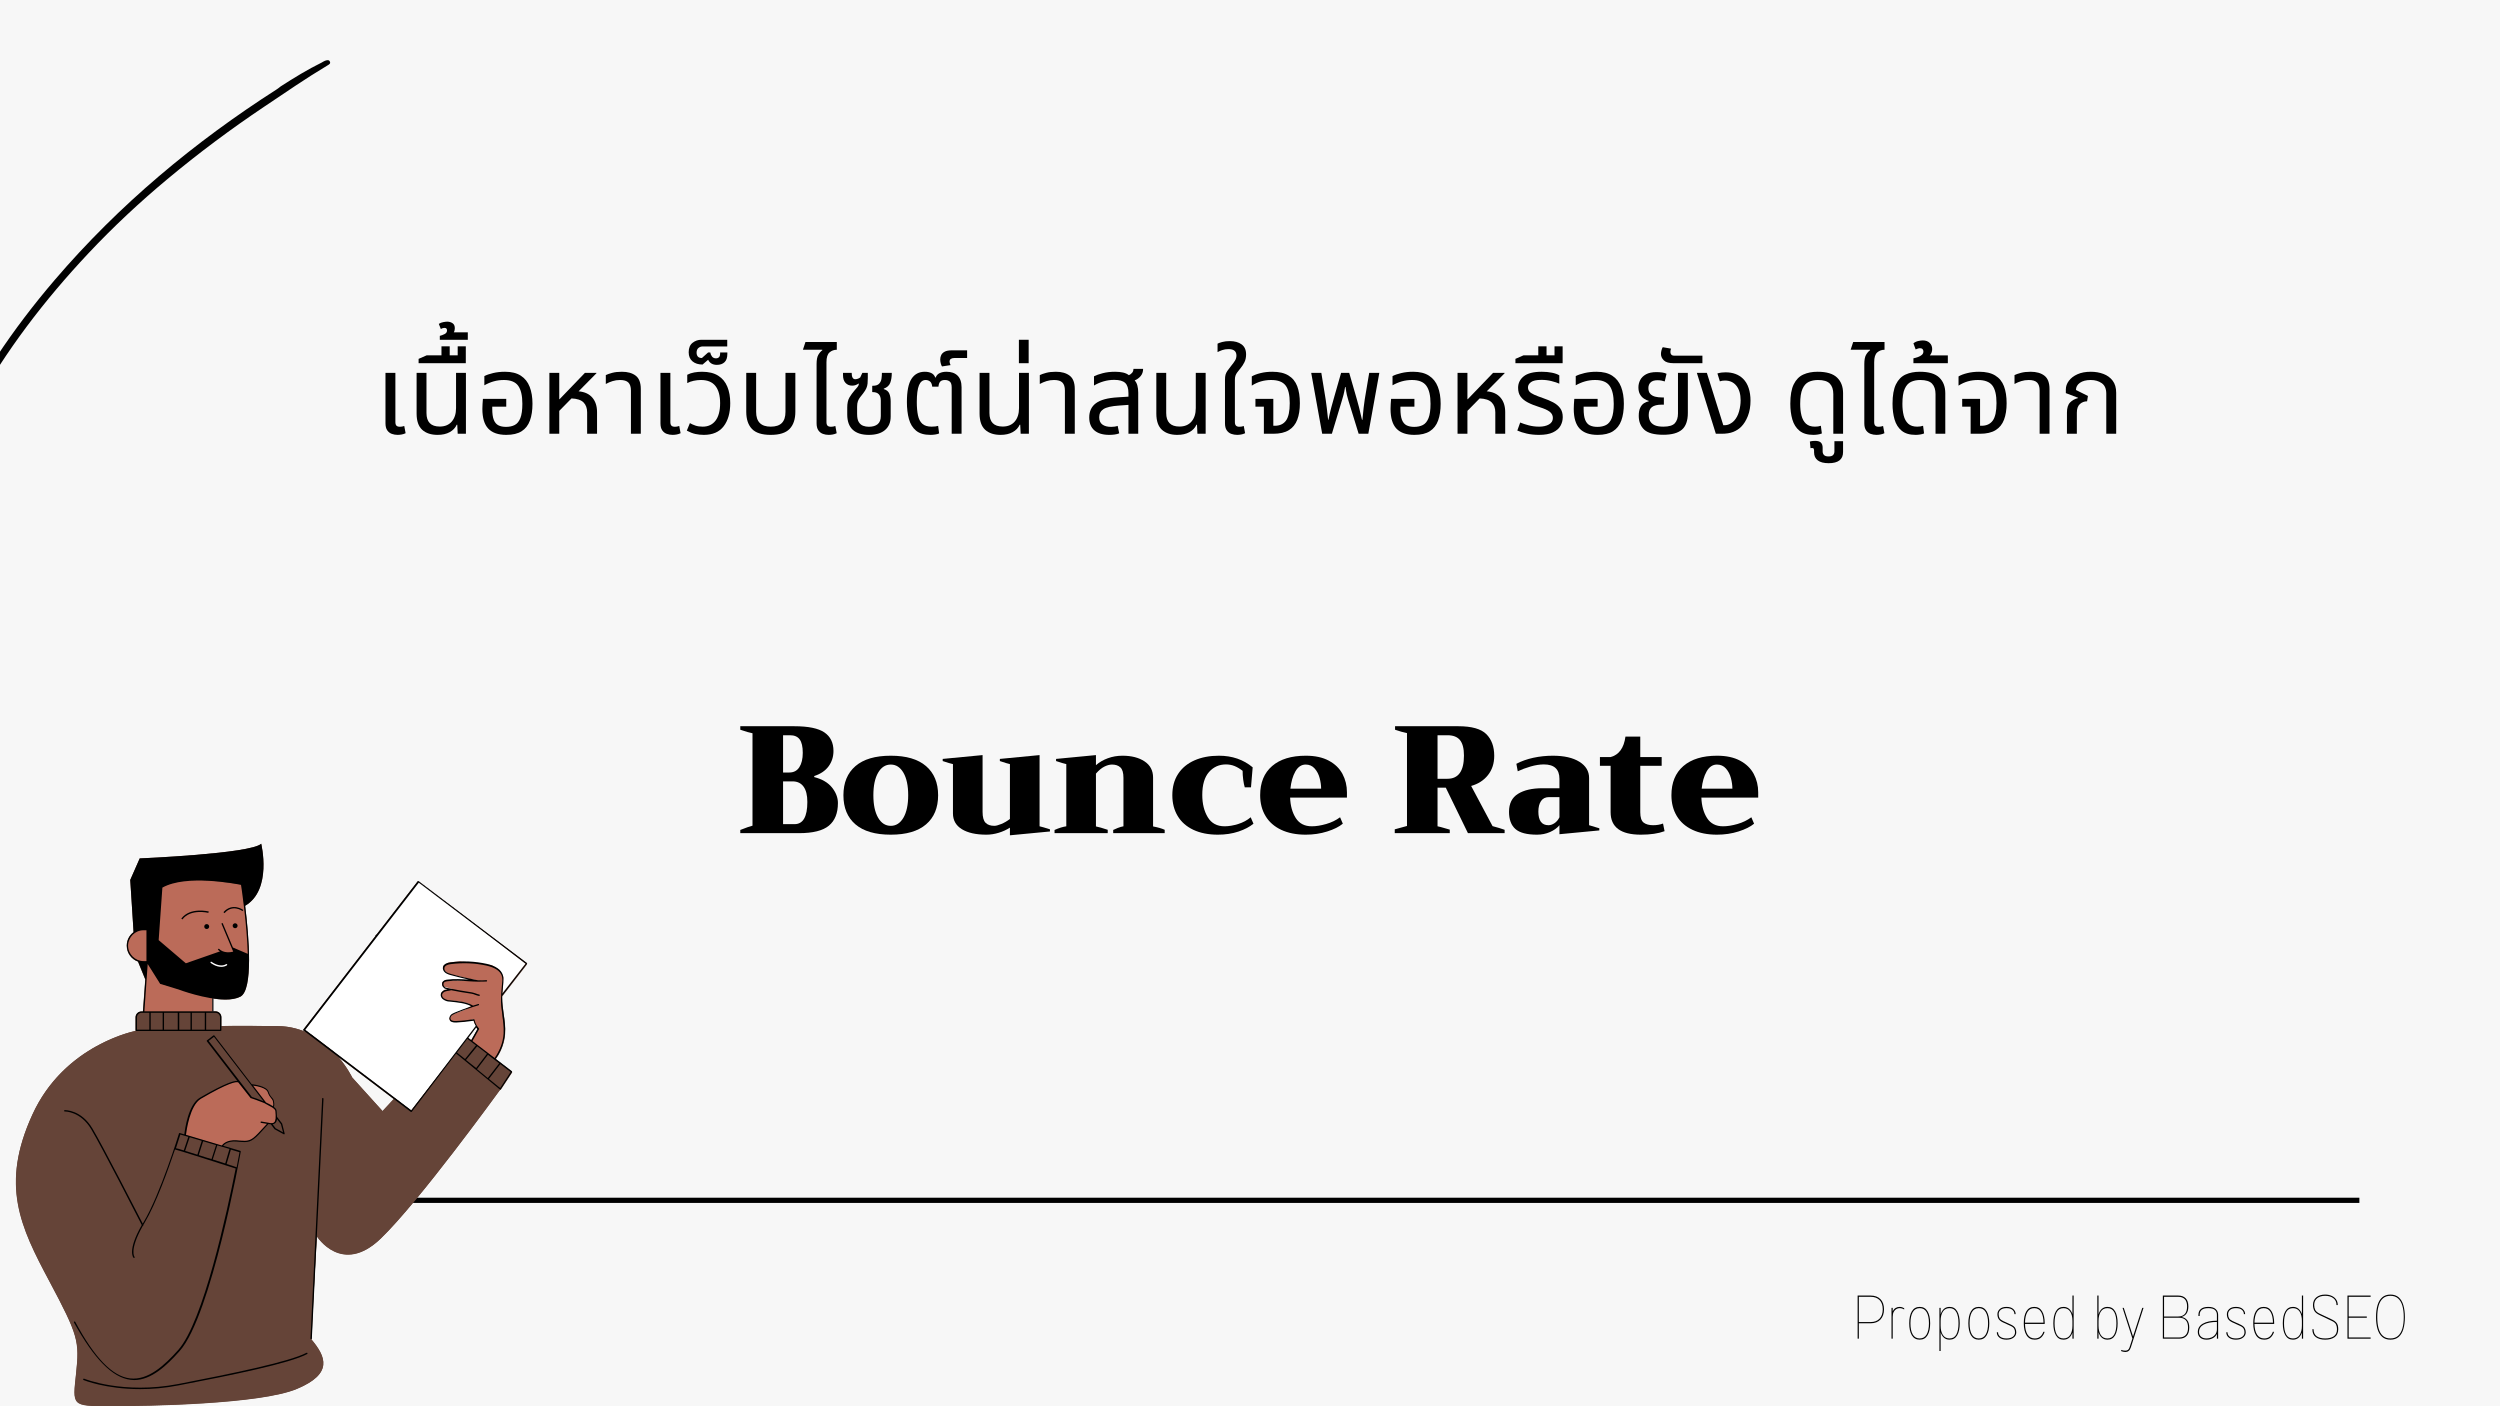 <?xml version="1.0" encoding="UTF-8"?>
<svg xmlns="http://www.w3.org/2000/svg" xmlns:xlink="http://www.w3.org/1999/xlink" width="1440pt" height="810pt" viewBox="0 0 1440 810" version="1.1">
<defs>
<g>
<symbol overflow="visible" id="glyph0-0">
<path style="stroke:none;" d=""/>
</symbol>
<symbol overflow="visible" id="glyph0-1">
<path style="stroke:none;" d="M 13.125 0.641 C 11.969 0.641 10.852 0.445 9.781 0.062 C 8.719 -0.32 7.844 -1.004 7.156 -1.984 C 6.477 -2.961 6.141 -4.328 6.141 -6.078 L 6.141 -35.078 L 11.844 -35.078 L 11.844 -6.781 C 11.844 -5.801 12.047 -5.098 12.453 -4.672 C 12.859 -4.242 13.551 -4.031 14.531 -4.031 C 14.914 -4.031 15.32 -4.07 15.75 -4.156 C 16.176 -4.238 16.578 -4.348 16.953 -4.484 L 17.734 -0.312 C 16.922 0.062 16.129 0.312 15.359 0.438 C 14.586 0.57 13.844 0.641 13.125 0.641 Z M 13.125 0.641 "/>
</symbol>
<symbol overflow="visible" id="glyph0-2">
<path style="stroke:none;" d="M 17.281 0.641 C 13.52 0.641 10.562 -0.336 8.406 -2.297 C 6.258 -4.266 5.188 -7.379 5.188 -11.641 L 5.188 -35.078 L 10.875 -35.078 L 10.875 -11.969 C 10.875 -6.758 13.414 -4.156 18.5 -4.156 C 21.477 -4.156 23.789 -5.113 25.438 -7.031 C 27.082 -8.957 27.906 -11.539 27.906 -14.781 L 27.906 -35.078 L 33.594 -35.078 L 33.594 0 L 28.859 0 L 28.609 -5.188 L 28.281 -5.188 C 27.52 -3.438 26.188 -2.023 24.281 -0.953 C 22.383 0.109 20.051 0.641 17.281 0.641 Z M 17.281 0.641 "/>
</symbol>
<symbol overflow="visible" id="glyph0-3">
<path style="stroke:none;" d="M -32.891 -40.641 L -32.891 -43.141 L -28.219 -45.188 L -19.719 -45.188 L -19.719 -50.375 L -14.969 -50.375 L -14.969 -45.188 L -10.375 -45.188 L -10.375 -50.375 L -5.703 -50.375 L -5.703 -40.641 Z M -32.891 -40.641 "/>
</symbol>
<symbol overflow="visible" id="glyph0-4">
<path style="stroke:none;" d="M -16.516 -54.141 L -16.516 -56.391 C -15.66 -56.598 -14.754 -56.938 -13.797 -57.406 C -12.836 -57.875 -12.359 -58.578 -12.359 -59.516 C -12.359 -60.492 -12.848 -60.984 -13.828 -60.984 C -14.504 -60.984 -15.207 -60.773 -15.938 -60.359 L -17.094 -63.297 C -16.32 -63.805 -15.457 -64.145 -14.5 -64.312 C -13.539 -64.488 -12.781 -64.578 -12.219 -64.578 C -11.113 -64.578 -10.113 -64.285 -9.219 -63.703 C -8.32 -63.129 -7.875 -62.16 -7.875 -60.797 C -7.875 -60.453 -7.914 -60.066 -8 -59.641 C -8.082 -59.223 -8.234 -58.82 -8.453 -58.438 L -0.391 -58.438 L -0.391 -54.141 Z M -16.516 -54.141 "/>
</symbol>
<symbol overflow="visible" id="glyph0-5">
<path style="stroke:none;" d="M 17.594 0.641 C 12.988 0.641 9.547 -0.551 7.266 -2.938 C 4.984 -5.332 3.844 -9.133 3.844 -14.344 C 3.844 -15.188 3.875 -16.109 3.938 -17.109 C 4 -18.117 4.07 -19.113 4.156 -20.094 L 17.594 -20.094 L 17.594 -15.609 L 9.531 -15.609 L 9.531 -14.344 C 9.531 -11.602 9.828 -9.488 10.422 -8 C 11.023 -6.508 11.91 -5.461 13.078 -4.859 C 14.254 -4.266 15.719 -3.969 17.469 -3.969 C 19.395 -3.969 21.062 -4.328 22.469 -5.047 C 23.875 -5.773 24.957 -7.098 25.719 -9.016 C 26.488 -10.941 26.875 -13.695 26.875 -17.281 C 26.875 -21.969 26.07 -25.422 24.469 -27.641 C 22.875 -29.859 20.113 -30.969 16.188 -30.969 C 14.145 -30.969 12.191 -30.703 10.328 -30.172 C 8.473 -29.641 6.691 -28.883 4.984 -27.906 L 4.984 -33.219 C 6.266 -33.895 7.953 -34.477 10.047 -34.969 C 12.141 -35.469 14.422 -35.719 16.891 -35.719 C 20.648 -35.719 23.691 -34.957 26.016 -33.438 C 28.336 -31.926 30.031 -29.789 31.094 -27.031 C 32.164 -24.281 32.703 -21.031 32.703 -17.281 C 32.703 -13.52 32.211 -10.297 31.234 -7.609 C 30.254 -4.922 28.664 -2.875 26.469 -1.469 C 24.27 -0.062 21.312 0.641 17.594 0.641 Z M 17.594 0.641 "/>
</symbol>
<symbol overflow="visible" id="glyph0-6">
<path style="stroke:none;" d="M 5.703 0 L 5.703 -35.078 L 11.391 -35.078 L 11.391 -19.906 L 11.578 -19.906 L 26.172 -35.078 L 32.828 -35.078 L 32.828 -34.875 L 22.531 -24.453 C 25.988 -24.148 28.625 -22.941 30.438 -20.828 C 32.25 -18.711 33.156 -15.93 33.156 -12.484 L 33.156 0 L 27.453 0 L 27.453 -12.359 C 27.453 -14.742 26.758 -16.641 25.375 -18.047 C 23.988 -19.453 21.676 -20.223 18.438 -20.359 L 11.391 -13.188 L 11.391 0 Z M 5.703 0 "/>
</symbol>
<symbol overflow="visible" id="glyph0-7">
<path style="stroke:none;" d="M 15.109 0 L 15.109 -24.891 C 15.109 -26.984 14.625 -28.52 13.656 -29.5 C 12.695 -30.477 11.086 -30.969 8.828 -30.969 C 7.297 -30.969 5.859 -30.754 4.516 -30.328 C 3.172 -29.91 1.879 -29.359 0.641 -28.672 L 0.641 -33.797 C 1.492 -34.223 2.707 -34.648 4.281 -35.078 C 5.863 -35.504 7.742 -35.719 9.922 -35.719 C 13.242 -35.719 15.883 -34.969 17.844 -33.469 C 19.812 -31.977 20.797 -29.398 20.797 -25.734 L 20.797 0 Z M 15.109 0 "/>
</symbol>
<symbol overflow="visible" id="glyph0-8">
<path style="stroke:none;" d="M 12.219 0.641 C 10.562 0.641 8.953 0.469 7.391 0.125 C 5.836 -0.219 4.188 -0.859 2.438 -1.797 L 4.219 -6.141 C 5.156 -5.586 6.223 -5.109 7.422 -4.703 C 8.617 -4.297 10.004 -4.094 11.578 -4.094 C 14.734 -4.094 17.195 -5.242 18.969 -7.547 C 20.738 -9.859 21.625 -13.227 21.625 -17.656 C 21.625 -21.969 20.719 -25.266 18.906 -27.547 C 17.094 -29.828 14.312 -30.969 10.562 -30.969 C 9.195 -30.969 7.805 -30.816 6.391 -30.516 C 4.984 -30.223 3.75 -29.781 2.688 -29.188 L 2.688 -33.984 C 3.883 -34.617 5.227 -35.066 6.719 -35.328 C 8.207 -35.586 9.703 -35.719 11.203 -35.719 C 15.035 -35.719 18.145 -34.957 20.531 -33.438 C 22.926 -31.926 24.676 -29.816 25.781 -27.109 C 26.895 -24.398 27.453 -21.25 27.453 -17.656 C 27.453 -12.031 26.18 -7.57 23.641 -4.281 C 21.109 -1 17.301 0.641 12.219 0.641 Z M 12.219 0.641 "/>
</symbol>
<symbol overflow="visible" id="glyph0-9">
<path style="stroke:none;" d="M -12.359 -39.688 C -14.785 -39.688 -16.469 -40.664 -17.406 -42.625 L -20.609 -39.875 C -22.992 -39.875 -24.922 -40.477 -26.391 -41.688 C -27.867 -42.906 -28.609 -44.664 -28.609 -46.969 C -28.609 -49.406 -27.867 -51.207 -26.391 -52.375 C -24.922 -53.551 -23.227 -54.141 -21.312 -54.141 L -6.406 -54.141 L -6.406 -50.297 L -20.484 -50.297 C -21.461 -50.297 -22.301 -50 -23 -49.406 C -23.707 -48.812 -24.062 -47.914 -24.062 -46.719 C -24.062 -45.82 -23.828 -45.082 -23.359 -44.5 C -22.891 -43.926 -22.098 -43.641 -20.984 -43.641 L -17.406 -46.844 L -16.188 -46.844 C -16.02 -45.906 -15.672 -45.102 -15.141 -44.438 C -14.609 -43.781 -13.867 -43.453 -12.922 -43.453 C -12.117 -43.453 -11.516 -43.688 -11.109 -44.156 C -10.703 -44.625 -10.5 -45.242 -10.5 -46.016 L -10.5 -46.844 L -6.344 -46.844 L -6.344 -45.953 C -6.344 -43.816 -6.883 -42.238 -7.969 -41.219 C -9.051 -40.195 -10.516 -39.688 -12.359 -39.688 Z M -12.359 -39.688 "/>
</symbol>
<symbol overflow="visible" id="glyph0-10">
<path style="stroke:none;" d="M 19.266 0.641 C 14.234 0.641 10.629 -0.508 8.453 -2.812 C 6.273 -5.113 5.188 -8.398 5.188 -12.672 L 5.188 -35.078 L 10.875 -35.078 L 10.875 -12.609 C 10.875 -6.93 13.672 -4.094 19.266 -4.094 C 22.16 -4.094 24.301 -4.797 25.688 -6.203 C 27.082 -7.609 27.781 -9.742 27.781 -12.609 L 27.781 -35.078 L 33.469 -35.078 L 33.469 -12.672 C 33.469 -8.398 32.367 -5.113 30.172 -2.812 C 27.973 -0.508 24.336 0.641 19.266 0.641 Z M 19.266 0.641 "/>
</symbol>
<symbol overflow="visible" id="glyph0-11">
<path style="stroke:none;" d="M 14.016 0.641 C 12.859 0.641 11.75 0.445 10.688 0.062 C 9.625 -0.32 8.75 -1.004 8.062 -1.984 C 7.383 -2.961 7.047 -4.328 7.047 -6.078 L 7.047 -40.125 C 7.047 -42.52 7.375 -44.289 8.031 -45.438 C 8.695 -46.594 9.477 -47.488 10.375 -48.125 L 10.297 -48.391 L -0.828 -48.391 L 0.641 -52.859 L 18.688 -52.859 L 18.688 -48.391 C 17.062 -48.391 15.66 -47.875 14.484 -46.844 C 13.316 -45.82 12.734 -43.945 12.734 -41.219 L 12.734 -6.781 C 12.734 -5.801 12.938 -5.098 13.344 -4.672 C 13.75 -4.242 14.441 -4.031 15.422 -4.031 C 15.805 -4.031 16.211 -4.07 16.641 -4.156 C 17.066 -4.238 17.473 -4.348 17.859 -4.484 L 18.625 -0.312 C 17.812 0.062 17.02 0.312 16.25 0.438 C 15.488 0.57 14.742 0.641 14.016 0.641 Z M 14.016 0.641 "/>
</symbol>
<symbol overflow="visible" id="glyph0-12">
<path style="stroke:none;" d="M 17.656 0.641 C 13.645 0.641 10.57 -0.336 8.438 -2.297 C 6.312 -4.266 5.25 -7.191 5.25 -11.078 L 5.25 -15.109 C 5.25 -17.578 5.676 -19.516 6.531 -20.922 C 7.383 -22.336 8.344 -23.66 9.406 -24.891 C 10.051 -25.617 10.629 -26.289 11.141 -26.906 C 11.648 -27.531 11.926 -28.16 11.969 -28.797 L 11.781 -28.922 C 11.312 -28.586 10.766 -28.301 10.141 -28.062 C 9.523 -27.832 8.832 -27.719 8.062 -27.719 C 6.531 -27.719 5.27 -28.238 4.281 -29.281 C 3.301 -30.32 2.812 -31.805 2.812 -33.734 L 2.812 -35.078 L 7.812 -35.078 C 7.812 -32.641 8.492 -31.422 9.859 -31.422 C 10.285 -31.422 10.766 -31.504 11.297 -31.672 C 11.828 -31.848 12.305 -32.109 12.734 -32.453 L 13.953 -35.078 L 17.094 -35.078 L 17.094 -32.188 C 17.094 -30.957 17.047 -29.867 16.953 -28.922 C 16.867 -27.984 16.633 -27.078 16.25 -26.203 C 15.875 -25.328 15.238 -24.316 14.344 -23.172 C 13.656 -22.316 13.066 -21.566 12.578 -20.922 C 12.086 -20.285 11.691 -19.562 11.391 -18.75 C 11.086 -17.938 10.938 -16.867 10.938 -15.547 L 10.938 -11.391 C 10.938 -9.336 11.254 -7.789 11.891 -6.75 C 12.535 -5.707 13.367 -4.992 14.391 -4.609 C 15.422 -4.223 16.508 -4.031 17.656 -4.031 C 19.875 -4.031 21.582 -4.531 22.781 -5.531 C 23.977 -6.539 24.578 -8.086 24.578 -10.172 L 24.578 -19.141 C 24.578 -22.379 23.02 -24 19.906 -24 L 19.641 -24 L 19.641 -27.641 L 19.969 -27.641 C 21.676 -27.641 22.898 -28.047 23.641 -28.859 C 24.391 -29.672 24.836 -30.648 24.984 -31.797 C 25.141 -32.953 25.219 -34.047 25.219 -35.078 L 30.906 -35.078 C 30.906 -32.816 30.609 -30.906 30.016 -29.344 C 29.422 -27.789 28.18 -26.672 26.297 -25.984 L 26.297 -25.734 C 27.879 -25.266 28.938 -24.41 29.469 -23.172 C 30 -21.93 30.266 -20.395 30.266 -18.562 L 30.266 -9.859 C 30.266 -6.566 29.176 -3.992 27 -2.141 C 24.832 -0.285 21.719 0.641 17.656 0.641 Z M 17.656 0.641 "/>
</symbol>
<symbol overflow="visible" id="glyph0-13">
<path style="stroke:none;" d="M 17.594 0.641 C 14.008 0.641 11.238 -0.176 9.281 -1.812 C 7.32 -3.457 5.957 -5.695 5.188 -8.531 C 4.414 -11.375 4.031 -14.609 4.031 -18.234 C 4.031 -24.461 4.914 -28.93 6.688 -31.641 C 8.457 -34.359 11.008 -35.719 14.344 -35.719 C 15.832 -35.719 17.098 -35.457 18.141 -34.938 C 19.191 -34.426 19.93 -33.578 20.359 -32.391 L 20.609 -32.391 C 21.035 -33.578 21.801 -34.426 22.906 -34.938 C 24.02 -35.457 25.32 -35.719 26.812 -35.719 C 29.582 -35.719 31.723 -34.969 33.234 -33.469 C 34.754 -31.977 35.516 -29.738 35.516 -26.75 L 35.516 0 L 29.828 0 L 29.828 -26.688 C 29.828 -28.352 29.461 -29.484 28.734 -30.078 C 28.004 -30.672 27.086 -30.969 25.984 -30.969 C 24.742 -30.969 23.836 -30.672 23.266 -30.078 C 22.691 -29.484 22.336 -28.504 22.203 -27.141 L 18.625 -27.141 C 18.457 -28.629 18.008 -29.641 17.281 -30.172 C 16.551 -30.703 15.738 -30.969 14.844 -30.969 C 13.133 -30.969 11.852 -29.961 11 -27.953 C 10.156 -25.953 9.734 -22.691 9.734 -18.172 C 9.734 -15.234 9.957 -12.707 10.406 -10.594 C 10.852 -8.477 11.691 -6.863 12.922 -5.75 C 14.16 -4.645 15.953 -4.094 18.297 -4.094 C 19.148 -4.094 19.852 -4.133 20.406 -4.219 C 20.969 -4.312 21.504 -4.422 22.016 -4.547 L 22.594 -0.188 C 21.945 0.102 21.176 0.312 20.281 0.438 C 19.383 0.57 18.488 0.641 17.594 0.641 Z M 17.594 0.641 "/>
</symbol>
<symbol overflow="visible" id="glyph0-14">
<path style="stroke:none;" d="M -16.188 -38.781 C -16.488 -39.207 -16.734 -39.805 -16.922 -40.578 C -17.117 -41.348 -17.219 -42.094 -17.219 -42.812 C -17.219 -43.707 -17.023 -44.551 -16.641 -45.344 C -16.254 -46.133 -15.582 -46.785 -14.625 -47.297 C -13.664 -47.805 -12.289 -48.062 -10.5 -48.062 L -1.734 -48.062 L -1.734 -43.641 L -9.031 -43.641 C -9.875 -43.641 -10.551 -43.477 -11.062 -43.156 C -11.582 -42.844 -11.844 -42.301 -11.844 -41.531 C -11.844 -41.238 -11.785 -40.922 -11.672 -40.578 C -11.566 -40.234 -11.43 -39.891 -11.266 -39.547 Z M -16.188 -38.781 "/>
</symbol>
<symbol overflow="visible" id="glyph0-15">
<path style="stroke:none;" d="M -11.391 -40.641 L -11.391 -54.141 L -5.766 -54.141 L -5.766 -40.641 Z M -11.391 -40.641 "/>
</symbol>
<symbol overflow="visible" id="glyph0-16">
<path style="stroke:none;" d="M 14.719 0.641 C 10.969 0.641 8.098 -0.223 6.109 -1.953 C 4.129 -3.68 3.141 -6.164 3.141 -9.406 C 3.141 -12.945 4.426 -15.676 7 -17.594 C 9.582 -19.52 13.773 -20.648 19.578 -20.984 L 25.734 -21.375 L 25.734 -23.359 C 25.734 -26.129 25.102 -28.102 23.844 -29.281 C 22.582 -30.457 20.477 -31.047 17.531 -31.047 C 15.406 -31.047 13.359 -30.754 11.391 -30.172 C 9.43 -29.598 7.598 -28.801 5.891 -27.781 L 5.891 -33.094 C 7.086 -33.727 8.75 -34.32 10.875 -34.875 C 13.008 -35.438 15.398 -35.719 18.047 -35.719 C 19.754 -35.719 21.281 -35.566 22.625 -35.266 C 23.969 -34.961 25.086 -34.453 25.984 -33.734 C 26.711 -34.066 27.332 -34.531 27.844 -35.125 C 28.352 -35.727 28.609 -36.477 28.609 -37.375 L 34.172 -37.375 C 34.172 -35.75 33.711 -34.379 32.797 -33.266 C 31.879 -32.16 30.719 -31.312 29.312 -30.719 C 30.039 -29.945 30.562 -28.961 30.875 -27.766 C 31.195 -26.578 31.359 -25.219 31.359 -23.688 L 31.359 0 L 25.734 0 L 25.734 -16.641 L 20.359 -16.25 C 16.004 -15.957 13.004 -15.273 11.359 -14.203 C 9.711 -13.141 8.891 -11.582 8.891 -9.531 C 8.891 -7.613 9.5 -6.207 10.719 -5.312 C 11.938 -4.414 13.633 -3.969 15.812 -3.969 C 17.219 -3.969 18.453 -4.16 19.516 -4.547 L 20.422 -0.25 C 19.609 0.082 18.719 0.312 17.75 0.438 C 16.789 0.57 15.781 0.641 14.719 0.641 Z M 14.719 0.641 "/>
</symbol>
<symbol overflow="visible" id="glyph0-17">
<path style="stroke:none;" d="M 12.547 0.641 C 11.348 0.641 10.211 0.445 9.141 0.062 C 8.078 -0.32 7.203 -1.004 6.516 -1.984 C 5.836 -2.961 5.5 -4.328 5.5 -6.078 L 5.5 -31.109 C 5.5 -32.297 5.602 -33.266 5.812 -34.016 C 6.031 -34.766 6.383 -35.5 6.875 -36.219 C 7.363 -36.945 8.055 -37.863 8.953 -38.969 C 10.023 -40.289 10.816 -41.379 11.328 -42.234 C 11.836 -43.086 12.094 -44.031 12.094 -45.062 C 12.094 -47.531 10.578 -48.766 7.547 -48.766 C 6.18 -48.766 4.961 -48.57 3.891 -48.188 C 2.828 -47.801 1.938 -47.422 1.219 -47.047 L 1.219 -51.906 C 1.77 -52.207 2.664 -52.523 3.906 -52.859 C 5.145 -53.203 6.594 -53.375 8.25 -53.375 C 11.07 -53.375 13.344 -52.742 15.062 -51.484 C 16.789 -50.223 17.656 -48.297 17.656 -45.703 C 17.656 -43.992 17.336 -42.5 16.703 -41.219 C 16.066 -39.938 15.32 -38.785 14.469 -37.766 C 13.695 -36.828 13.078 -36.047 12.609 -35.422 C 12.141 -34.805 11.785 -34.164 11.547 -33.5 C 11.316 -32.844 11.203 -32 11.203 -30.969 L 11.203 -6.781 C 11.203 -5.801 11.414 -5.098 11.844 -4.672 C 12.27 -4.242 12.93 -4.031 13.828 -4.031 C 14.297 -4.031 14.742 -4.07 15.172 -4.156 C 15.598 -4.238 15.977 -4.348 16.312 -4.484 L 17.094 -0.312 C 16.281 0.062 15.488 0.312 14.719 0.438 C 13.945 0.57 13.223 0.641 12.547 0.641 Z M 12.547 0.641 "/>
</symbol>
<symbol overflow="visible" id="glyph0-18">
<path style="stroke:none;" d="M 9.406 0 L 9.406 -15.609 L 4.547 -15.609 L 4.547 -20.094 L 14.844 -20.094 L 14.844 -4.609 L 15.688 -4.609 C 18.539 -4.609 20.691 -5.598 22.141 -7.578 C 23.586 -9.566 24.312 -12.926 24.312 -17.656 C 24.312 -22.395 23.5 -25.797 21.875 -27.859 C 20.258 -29.93 17.488 -30.969 13.562 -30.969 C 11.562 -30.969 9.629 -30.703 7.766 -30.172 C 5.91 -29.641 4.133 -28.82 2.438 -27.719 L 2.438 -33.031 C 3.719 -33.789 5.398 -34.426 7.484 -34.938 C 9.578 -35.457 11.836 -35.719 14.266 -35.719 C 18.148 -35.719 21.254 -35 23.578 -33.562 C 25.91 -32.133 27.586 -30.078 28.609 -27.391 C 29.629 -24.703 30.141 -21.438 30.141 -17.594 C 30.141 -13.883 29.641 -10.719 28.641 -8.094 C 27.641 -5.469 26.02 -3.461 23.781 -2.078 C 21.539 -0.691 18.539 0 14.781 0 Z M 9.406 0 "/>
</symbol>
<symbol overflow="visible" id="glyph0-19">
<path style="stroke:none;" d="M 8.953 0 L 2.625 -35.078 L 8.453 -35.078 L 10.938 -19.844 C 11.156 -18.602 11.367 -17 11.578 -15.031 C 11.797 -13.07 12.055 -10.75 12.359 -8.062 L 12.547 -8.062 C 13.098 -10.789 13.641 -13.133 14.172 -15.094 C 14.703 -17.062 15.16 -18.707 15.547 -20.031 L 19.844 -35.078 L 24.516 -35.078 L 28.859 -20.031 C 29.242 -18.707 29.691 -17.062 30.203 -15.094 C 30.711 -13.133 31.27 -10.789 31.875 -8.062 L 32.125 -8.062 C 32.383 -10.75 32.617 -13.07 32.828 -15.031 C 33.047 -17 33.258 -18.602 33.469 -19.844 L 36.031 -35.078 L 41.859 -35.078 L 35.516 0 L 29.953 0 L 24.062 -19.078 C 23.719 -20.141 23.414 -21.242 23.156 -22.391 C 22.906 -23.547 22.656 -25.062 22.406 -26.938 L 22.141 -26.938 C 21.848 -25.062 21.539 -23.535 21.219 -22.359 C 20.895 -21.191 20.582 -20.098 20.281 -19.078 L 14.531 0 Z M 8.953 0 "/>
</symbol>
<symbol overflow="visible" id="glyph0-20">
<path style="stroke:none;" d="M 15.047 0.641 C 12.523 0.641 10.188 0.395 8.031 -0.094 C 5.875 -0.582 4.051 -1.172 2.562 -1.859 L 4.219 -6.469 C 5.582 -5.906 7.211 -5.367 9.109 -4.859 C 11.016 -4.348 13.035 -4.094 15.172 -4.094 C 17.43 -4.094 19.305 -4.52 20.797 -5.375 C 22.297 -6.227 23.047 -7.469 23.047 -9.094 C 23.047 -10.539 22.445 -11.734 21.25 -12.672 C 20.051 -13.609 18.129 -14.484 15.484 -15.297 C 12.754 -16.148 10.473 -17.055 8.641 -18.016 C 6.805 -18.973 5.41 -20.113 4.453 -21.438 C 3.492 -22.758 3.016 -24.445 3.016 -26.5 C 3.016 -29.145 4.098 -31.344 6.266 -33.094 C 8.441 -34.844 11.922 -35.719 16.703 -35.719 C 18.754 -35.719 20.688 -35.535 22.5 -35.172 C 24.312 -34.805 25.727 -34.301 26.75 -33.656 L 26.75 -28.859 C 25.645 -29.367 24.16 -29.859 22.297 -30.328 C 20.441 -30.805 18.516 -31.047 16.516 -31.047 C 13.609 -31.047 11.578 -30.609 10.422 -29.734 C 9.273 -28.859 8.703 -27.863 8.703 -26.75 C 8.703 -25.812 8.969 -25.02 9.5 -24.375 C 10.031 -23.738 10.945 -23.117 12.25 -22.516 C 13.551 -21.922 15.312 -21.242 17.531 -20.484 C 19.582 -19.797 21.461 -19.004 23.172 -18.109 C 24.879 -17.211 26.234 -16.094 27.234 -14.75 C 28.234 -13.406 28.734 -11.688 28.734 -9.594 C 28.734 -7.801 28.297 -6.125 27.422 -4.562 C 26.547 -3.008 25.102 -1.754 23.094 -0.797 C 21.094 0.16 18.41 0.641 15.047 0.641 Z M 15.047 0.641 "/>
</symbol>
<symbol overflow="visible" id="glyph0-21">
<path style="stroke:none;" d="M 18.688 0.578 C 13.477 0.578 9.816 -0.398 7.703 -2.359 C 5.598 -4.328 4.547 -6.973 4.547 -10.297 C 4.547 -12.266 4.832 -13.832 5.406 -15 C 5.977 -16.176 6.703 -17.039 7.578 -17.594 C 8.453 -18.156 9.359 -18.52 10.297 -18.688 L 10.297 -18.938 C 9.398 -19.195 8.492 -19.625 7.578 -20.219 C 6.66 -20.82 5.895 -21.656 5.281 -22.719 C 4.664 -23.781 4.359 -25.125 4.359 -26.75 C 4.359 -28.195 4.695 -29.594 5.375 -30.938 C 6.062 -32.281 7.172 -33.379 8.703 -34.234 C 10.242 -35.086 12.27 -35.516 14.781 -35.516 C 15.801 -35.516 16.863 -35.441 17.969 -35.297 C 19.082 -35.148 19.941 -34.906 20.547 -34.562 L 19.516 -30.141 C 19.047 -30.316 18.438 -30.477 17.688 -30.625 C 16.945 -30.77 16.172 -30.844 15.359 -30.844 C 13.566 -30.844 12.242 -30.426 11.391 -29.594 C 10.535 -28.77 10.109 -27.672 10.109 -26.297 C 10.109 -24.805 10.484 -23.676 11.234 -22.906 C 11.984 -22.145 12.941 -21.625 14.109 -21.344 C 15.285 -21.062 16.516 -20.922 17.797 -20.922 L 19.016 -20.922 L 19.016 -16.766 L 17.797 -16.766 C 15.234 -16.766 13.344 -16.297 12.125 -15.359 C 10.906 -14.422 10.297 -12.906 10.297 -10.812 C 10.297 -9.57 10.539 -8.441 11.031 -7.422 C 11.531 -6.398 12.383 -5.586 13.594 -4.984 C 14.812 -4.391 16.508 -4.094 18.688 -4.094 C 21.926 -4.094 24.145 -4.754 25.344 -6.078 C 26.539 -7.398 27.141 -9.254 27.141 -11.641 L 27.141 -35.078 L 32.828 -35.078 L 32.828 -12.031 C 32.828 -7.551 31.688 -4.328 29.406 -2.359 C 27.125 -0.398 23.551 0.578 18.688 0.578 Z M 18.688 0.578 "/>
</symbol>
<symbol overflow="visible" id="glyph0-22">
<path style="stroke:none;" d="M -13.828 -40.641 C -16.516 -40.641 -18.41 -41.18 -19.516 -42.266 C -20.629 -43.359 -21.188 -44.586 -21.188 -45.953 C -21.188 -46.586 -21.086 -47.281 -20.891 -48.031 C -20.703 -48.781 -20.457 -49.391 -20.156 -49.859 L -15.359 -49.031 C -15.617 -48.508 -15.75 -47.848 -15.75 -47.047 C -15.75 -46.484 -15.578 -46 -15.234 -45.594 C -14.891 -45.188 -14.312 -44.984 -13.5 -44.984 L 2.688 -44.984 L 2.688 -40.641 Z M -13.828 -40.641 "/>
</symbol>
<symbol overflow="visible" id="glyph0-23">
<path style="stroke:none;" d="M 10.938 0 L 0 -35.078 L 5.766 -35.078 L 15.234 -4.922 L 16 -4.922 C 17.02 -4.922 18.02 -5.164 19 -5.656 C 19.988 -6.156 20.82 -6.785 21.5 -7.547 C 22.781 -8.953 23.719 -10.734 24.312 -12.891 C 24.914 -15.047 25.219 -17.172 25.219 -19.266 C 25.219 -22.805 24.414 -25.586 22.812 -27.609 C 21.219 -29.641 19.008 -30.656 16.188 -30.656 C 15.039 -30.656 14.062 -30.504 13.25 -30.203 L 11.844 -34.75 C 12.738 -35.008 13.578 -35.18 14.359 -35.266 C 15.148 -35.348 15.867 -35.391 16.516 -35.391 C 20.691 -35.391 24.039 -34.176 26.562 -31.75 C 28.051 -30.289 29.145 -28.473 29.844 -26.297 C 30.551 -24.129 30.906 -21.723 30.906 -19.078 C 30.906 -15.742 30.395 -12.785 29.375 -10.203 C 28.352 -7.629 27.07 -5.57 25.531 -4.031 C 24.301 -2.789 22.785 -1.805 20.984 -1.078 C 19.191 -0.359 16.91 0 14.141 0 Z M 10.938 0 "/>
</symbol>
<symbol overflow="visible" id="glyph0-24">
<path style="stroke:none;" d="M 17.156 0.641 C 13.738 0.641 11.055 -0.156 9.109 -1.75 C 7.172 -3.352 5.805 -5.508 5.016 -8.219 C 4.234 -10.926 3.844 -13.945 3.844 -17.281 C 3.844 -22.102 4.504 -25.848 5.828 -28.516 C 7.148 -31.18 8.984 -33.047 11.328 -34.109 C 13.672 -35.18 16.422 -35.719 19.578 -35.719 C 24.703 -35.719 28.426 -34.609 30.75 -32.391 C 33.07 -30.172 34.234 -27.16 34.234 -23.359 L 34.234 0 L 28.609 0 L 28.609 -22.844 C 28.609 -25.445 27.945 -27.453 26.625 -28.859 C 25.301 -30.266 23.02 -30.969 19.781 -30.969 C 17.77 -30.969 15.992 -30.602 14.453 -29.875 C 12.922 -29.156 11.719 -27.812 10.844 -25.844 C 9.969 -23.883 9.531 -21.008 9.531 -17.219 C 9.531 -14.738 9.773 -12.504 10.266 -10.516 C 10.766 -8.535 11.629 -6.969 12.859 -5.812 C 14.098 -4.664 15.828 -4.094 18.047 -4.094 C 18.691 -4.094 19.289 -4.133 19.844 -4.219 C 20.395 -4.312 20.926 -4.441 21.438 -4.609 L 22.016 -0.188 C 21.328 0.102 20.547 0.312 19.672 0.438 C 18.805 0.57 17.969 0.641 17.156 0.641 Z M 17.156 0.641 "/>
</symbol>
<symbol overflow="visible" id="glyph0-25">
<path style="stroke:none;" d="M -14.016 16.953 C -16.785 16.953 -18.875 16.41 -20.281 15.328 C -21.695 14.242 -22.406 12.695 -22.406 10.688 L -22.406 9.594 C -22.406 8.914 -22.582 8.488 -22.938 8.312 C -23.301 8.145 -23.805 8.145 -24.453 8.312 L -24.828 4.484 C -24.234 4.305 -23.645 4.195 -23.062 4.156 C -22.488 4.113 -22.055 4.094 -21.766 4.094 C -20.223 4.094 -19.117 4.43 -18.453 5.109 C -17.797 5.797 -17.469 6.758 -17.469 8 L -17.469 10.172 C -17.469 10.984 -17.211 11.664 -16.703 12.219 C -16.191 12.781 -15.316 13.062 -14.078 13.062 C -12.797 13.062 -11.91 12.781 -11.422 12.219 C -10.93 11.664 -10.688 10.984 -10.688 10.172 L -10.688 4.281 L -5.703 4.281 L -5.703 10.5 C -5.703 14.801 -8.473 16.953 -14.016 16.953 Z M -14.016 16.953 "/>
</symbol>
<symbol overflow="visible" id="glyph0-26">
<path style="stroke:none;" d="M -23.547 -40.641 L -23.547 -43.453 C -22.691 -43.629 -21.816 -43.875 -20.922 -44.188 C -20.023 -44.508 -19.281 -44.926 -18.688 -45.438 C -18.094 -45.945 -17.797 -46.609 -17.797 -47.422 C -17.797 -47.93 -17.953 -48.367 -18.266 -48.734 C -18.586 -49.098 -19.094 -49.281 -19.781 -49.281 C -20.25 -49.281 -20.695 -49.191 -21.125 -49.016 C -21.551 -48.848 -21.93 -48.703 -22.266 -48.578 L -23.547 -52.094 C -22.691 -52.781 -21.742 -53.227 -20.703 -53.438 C -19.66 -53.656 -18.816 -53.766 -18.172 -53.766 C -16.461 -53.766 -15.129 -53.289 -14.172 -52.344 C -13.211 -51.406 -12.734 -50.211 -12.734 -48.766 C -12.734 -48.047 -12.859 -47.375 -13.109 -46.75 C -13.367 -46.133 -13.691 -45.594 -14.078 -45.125 L -3.719 -45.125 L -3.719 -40.641 Z M -23.547 -40.641 "/>
</symbol>
<symbol overflow="visible" id="glyph0-27">
<path style="stroke:none;" d="M 4.859 0 L 4.859 -12.156 C 4.859 -14.844 5.457 -16.797 6.656 -18.016 C 7.852 -19.234 9.367 -20.078 11.203 -20.547 L 11.266 -20.734 L 4.219 -23.422 L 4.219 -25.531 C 4.219 -27.281 4.797 -28.93 5.953 -30.484 C 7.109 -32.047 8.75 -33.305 10.875 -34.266 C 13.008 -35.234 15.594 -35.719 18.625 -35.719 C 21.227 -35.719 23.641 -35.301 25.859 -34.469 C 28.078 -33.633 29.859 -32.332 31.203 -30.562 C 32.547 -28.789 33.219 -26.473 33.219 -23.609 L 33.219 0 L 27.516 0 L 27.516 -23.047 C 27.516 -25.898 26.641 -27.93 24.891 -29.141 C 23.141 -30.359 21.031 -30.969 18.562 -30.969 C 15.914 -30.969 13.832 -30.426 12.312 -29.344 C 10.801 -28.258 10.047 -26.883 10.047 -25.219 L 16.953 -21.766 L 16.453 -18.688 C 14.867 -18.688 13.488 -18.16 12.312 -17.109 C 11.145 -16.066 10.562 -14.414 10.562 -12.156 L 10.562 0 Z M 4.859 0 "/>
</symbol>
<symbol overflow="visible" id="glyph1-0">
<path style="stroke:none;" d=""/>
</symbol>
<symbol overflow="visible" id="glyph1-1">
<path style="stroke:none;" d=""/>
</symbol>
<symbol overflow="visible" id="glyph2-0">
<path style="stroke:none;" d=""/>
</symbol>
<symbol overflow="visible" id="glyph2-1">
<path style="stroke:none;" d="M 1.234 -1.844 C 4.805 -3.25 7.148 -4.07 8.266 -4.312 L 8.266 -57.547 C 6.859 -57.785 4.516 -58.461 1.234 -59.578 L 1.234 -61.594 L 32.297 -61.594 C 40.391 -61.594 46.18 -60.406 49.672 -58.031 C 53.16 -55.656 54.906 -52.094 54.906 -47.344 C 54.906 -44 53.969 -41.051 52.094 -38.5 C 50.219 -35.945 47.461 -34.082 43.828 -32.906 L 43.828 -32.297 C 48.398 -31.117 51.816 -29.109 54.078 -26.266 C 56.336 -23.422 57.469 -20.445 57.469 -17.344 C 57.469 -11.531 55.734 -7.188 52.266 -4.312 C 48.805 -1.438 43.062 0 35.031 0 L 1.234 0 Z M 29.484 -34.938 C 32.004 -34.938 33.922 -35.945 35.234 -37.969 C 36.555 -40 37.219 -42.77 37.219 -46.281 C 37.219 -49.801 36.629 -52.367 35.453 -53.984 C 34.285 -55.598 32.41 -56.406 29.828 -56.406 L 25.875 -56.406 L 25.875 -34.938 Z M 32.469 -5.188 C 37.395 -5.188 39.859 -9.441 39.859 -17.953 C 39.859 -21.879 39.125 -24.836 37.656 -26.828 C 36.195 -28.828 34.086 -29.828 31.328 -29.828 L 25.875 -29.828 L 25.875 -5.188 Z M 32.469 -5.188 "/>
</symbol>
<symbol overflow="visible" id="glyph2-2">
<path style="stroke:none;" d="M 29.047 0.875 C 20.117 0.875 13.336 -1.102 8.703 -5.062 C 4.078 -9.02 1.766 -14.609 1.766 -21.828 C 1.766 -29.035 4.078 -34.633 8.703 -38.625 C 13.336 -42.613 20.117 -44.609 29.047 -44.609 C 37.961 -44.609 44.734 -42.613 49.359 -38.625 C 53.992 -34.633 56.312 -29.035 56.312 -21.828 C 56.312 -14.609 53.992 -9.02 49.359 -5.062 C 44.734 -1.102 37.961 0.875 29.047 0.875 Z M 29.047 -4.219 C 32.086 -4.219 34.52 -5.785 36.344 -8.922 C 38.164 -12.066 39.078 -16.367 39.078 -21.828 C 39.078 -27.336 38.164 -31.66 36.344 -34.797 C 34.52 -37.941 32.086 -39.516 29.047 -39.516 C 25.992 -39.516 23.555 -37.941 21.734 -34.797 C 19.922 -31.66 19.016 -27.336 19.016 -21.828 C 19.016 -16.367 19.922 -12.066 21.734 -8.922 C 23.555 -5.785 25.992 -4.219 29.047 -4.219 Z M 29.047 -4.219 "/>
</symbol>
<symbol overflow="visible" id="glyph2-3">
<path style="stroke:none;" d="M 56.672 -3.953 C 57.961 -3.66 59.957 -3.078 62.656 -2.203 L 62.656 -0.969 L 39.594 1.234 L 39.594 -3.172 C 37.664 -1.93 35.508 -0.945 33.125 -0.219 C 30.75 0.508 28.391 0.875 26.047 0.875 C 20.066 0.875 15.359 -0.176 11.922 -2.281 C 8.492 -4.395 6.781 -7.422 6.781 -11.359 L 6.781 -39.781 C 5.664 -40.008 3.695 -40.594 0.875 -41.531 L 0.875 -42.766 L 23.844 -44.969 L 23.844 -12.234 C 23.844 -9.242 24.414 -7.16 25.562 -5.984 C 26.707 -4.805 28.395 -4.219 30.625 -4.219 C 31.562 -4.219 32.895 -4.57 34.625 -5.281 C 36.352 -5.988 38.008 -6.957 39.594 -8.188 L 39.594 -39.781 C 38.656 -39.957 36.723 -40.539 33.797 -41.531 L 33.797 -42.766 L 56.672 -44.969 Z M 56.672 -3.953 "/>
</symbol>
<symbol overflow="visible" id="glyph2-4">
<path style="stroke:none;" d="M 58.516 -3.875 C 61.336 -3.344 63.566 -2.695 65.203 -1.938 L 65.203 0 L 35.547 0 L 35.547 -1.844 C 36.078 -2.133 36.941 -2.516 38.141 -2.984 C 39.348 -3.461 40.453 -3.785 41.453 -3.953 L 41.453 -31.859 C 41.453 -34.785 40.863 -36.789 39.688 -37.875 C 38.508 -38.969 36.895 -39.516 34.844 -39.516 C 33.5 -39.516 32.035 -39.117 30.453 -38.328 C 28.867 -37.535 27.254 -36.195 25.609 -34.312 L 25.609 -3.875 C 27.129 -3.582 29.391 -2.938 32.391 -1.938 L 32.391 0 L 1.766 0 L 1.766 -1.844 C 4.285 -2.957 6.539 -3.66 8.531 -3.953 L 8.531 -39.781 C 7.414 -40.008 5.453 -40.594 2.641 -41.531 L 2.641 -42.766 L 25.609 -44.969 L 25.609 -39.156 C 27.547 -40.863 29.832 -42.195 32.469 -43.156 C 35.113 -44.125 37.93 -44.609 40.922 -44.609 C 46.078 -44.609 50.297 -43.523 53.578 -41.359 C 56.867 -39.191 58.516 -36.082 58.516 -32.031 Z M 58.516 -3.875 "/>
</symbol>
<symbol overflow="visible" id="glyph2-5">
<path style="stroke:none;" d="M 28.859 0.875 C 23.41 0.875 18.703 -0.062 14.734 -1.938 C 10.773 -3.812 7.77 -6.461 5.719 -9.891 C 3.664 -13.328 2.641 -17.305 2.641 -21.828 C 2.641 -26.641 3.754 -30.742 5.984 -34.141 C 8.211 -37.547 11.348 -40.141 15.391 -41.922 C 19.441 -43.711 24.141 -44.609 29.484 -44.609 C 37.109 -44.609 43.586 -42.379 48.922 -37.922 L 47.953 -26.406 L 44.359 -26.406 C 44.004 -27.57 43.707 -29.035 43.469 -30.797 C 43.238 -32.555 43.125 -34.258 43.125 -35.906 C 41.539 -37.133 39.984 -38.055 38.453 -38.672 C 36.93 -39.285 35.289 -39.594 33.531 -39.594 C 29.594 -39.594 26.332 -38.125 23.75 -35.188 C 21.176 -32.258 19.891 -27.863 19.891 -22 C 19.891 -16.957 20.941 -12.688 23.047 -9.188 C 25.16 -5.695 28.391 -3.953 32.734 -3.953 C 35.141 -3.953 37.75 -4.391 40.562 -5.266 C 43.383 -6.148 45.789 -7.445 47.781 -9.156 L 49.375 -5.453 C 47.195 -3.641 44.316 -2.129 40.734 -0.922 C 37.16 0.273 33.203 0.875 28.859 0.875 Z M 28.859 0.875 "/>
</symbol>
<symbol overflow="visible" id="glyph2-6">
<path style="stroke:none;" d="M 52.094 -20.5 L 19.359 -20.5 C 19.535 -15.75 20.633 -11.801 22.656 -8.656 C 24.688 -5.52 27.754 -3.953 31.859 -3.953 C 34.316 -3.953 37.07 -4.391 40.125 -5.266 C 43.176 -6.148 45.848 -7.445 48.141 -9.156 L 49.719 -5.453 C 47.602 -3.691 44.609 -2.195 40.734 -0.969 C 36.867 0.258 32.738 0.875 28.344 0.875 C 22.883 0.875 18.172 -0.062 14.203 -1.938 C 10.242 -3.812 7.238 -6.461 5.188 -9.891 C 3.133 -13.328 2.109 -17.305 2.109 -21.828 C 2.109 -29.098 4.41 -34.711 9.016 -38.672 C 13.617 -42.629 20.086 -44.609 28.422 -44.609 C 33.703 -44.609 38.113 -43.656 41.656 -41.75 C 45.207 -39.844 47.832 -37.289 49.531 -34.094 C 51.238 -30.895 52.094 -27.363 52.094 -23.5 Z M 37.219 -25.609 C 37.219 -27.547 36.938 -29.582 36.375 -31.719 C 35.82 -33.863 34.867 -35.695 33.516 -37.219 C 32.172 -38.75 30.445 -39.516 28.344 -39.516 C 25.875 -39.516 23.891 -38.191 22.391 -35.547 C 20.898 -32.91 19.945 -29.598 19.531 -25.609 Z M 37.219 -25.609 "/>
</symbol>
<symbol overflow="visible" id="glyph2-7">
<path style="stroke:none;" d=""/>
</symbol>
<symbol overflow="visible" id="glyph2-8">
<path style="stroke:none;" d="M 58.438 -4.047 C 61.133 -3.336 63.453 -2.633 65.391 -1.938 L 65.391 0 L 44.266 0 L 31.5 -26.219 L 26.75 -26.219 L 26.75 -3.953 C 27.688 -3.785 29.332 -3.348 31.688 -2.641 L 33.797 -2.031 L 33.797 0 L 2.109 0 L 2.109 -2.203 L 9.156 -4.141 L 9.156 -57.641 C 7.102 -58.047 4.812 -58.691 2.281 -59.578 L 2.281 -61.594 L 38.719 -61.594 C 46.406 -61.594 51.773 -60.082 54.828 -57.062 C 57.879 -54.039 59.406 -49.863 59.406 -44.531 C 59.406 -40.188 58.211 -36.504 55.828 -33.484 C 53.453 -30.461 50.211 -28.363 46.109 -27.188 Z M 26.75 -31.328 L 32.469 -31.328 C 38.801 -31.328 41.969 -35.785 41.969 -44.703 C 41.969 -48.754 41.207 -51.719 39.688 -53.594 C 38.164 -55.469 35.758 -56.406 32.469 -56.406 L 26.75 -56.406 Z M 26.75 -31.328 "/>
</symbol>
<symbol overflow="visible" id="glyph2-9">
<path style="stroke:none;" d="M 17.422 0.875 C 11.617 0.875 7.484 -0.207 5.016 -2.375 C 2.547 -4.539 1.312 -7.852 1.312 -12.312 C 1.312 -17.07 3.039 -20.52 6.5 -22.656 C 9.969 -24.801 14.633 -25.875 20.5 -25.875 L 30.359 -25.875 L 30.359 -31.234 C 30.359 -36.805 27.367 -39.594 21.391 -39.594 C 19.035 -39.594 16.492 -39.195 13.766 -38.406 C 11.047 -37.613 8.57 -36.691 6.344 -35.641 L 5.547 -39.953 C 8.422 -41.473 11.676 -42.629 15.312 -43.422 C 18.945 -44.211 22.703 -44.609 26.578 -44.609 C 33.023 -44.609 38.113 -43.445 41.844 -41.125 C 45.57 -38.812 47.438 -35.691 47.438 -31.766 L 47.438 -4.578 C 49.375 -4.047 51.336 -3.457 53.328 -2.812 L 53.328 -1.578 L 30.359 0.609 L 30.359 -4.578 C 29.066 -2.992 27.258 -1.688 24.938 -0.656 C 22.625 0.363 20.117 0.875 17.422 0.875 Z M 24.031 -4.578 C 25.195 -4.578 26.363 -4.973 27.531 -5.766 C 28.707 -6.555 29.648 -7.688 30.359 -9.156 L 30.359 -20.766 L 24.375 -20.766 C 22.32 -20.766 20.781 -20.016 19.75 -18.516 C 18.727 -17.023 18.219 -14.988 18.219 -12.406 C 18.219 -7.188 20.156 -4.578 24.031 -4.578 Z M 24.031 -4.578 "/>
</symbol>
<symbol overflow="visible" id="glyph2-10">
<path style="stroke:none;" d="M 36.703 -1.141 C 33.117 0.203 28.57 0.875 23.062 0.875 C 11.438 0.875 5.625 -3.438 5.625 -12.062 L 5.625 -38.812 L -0.531 -38.812 L -0.531 -43.828 L 5.625 -43.828 C 10.438 -45.117 13.285 -49.047 14.172 -55.609 L 22.703 -55.609 L 22.703 -43.828 L 35.031 -43.828 L 35.031 -38.812 L 22.703 -38.812 L 22.703 -12.062 C 22.703 -9.062 23.359 -7.062 24.672 -6.062 C 25.992 -5.07 27.801 -4.578 30.094 -4.578 C 32.207 -4.578 34.113 -4.898 35.812 -5.547 Z M 36.703 -1.141 "/>
</symbol>
<symbol overflow="visible" id="glyph3-0">
<path style="stroke:none;" d=""/>
</symbol>
<symbol overflow="visible" id="glyph3-1">
<path style="stroke:none;" d="M 2.844 -24.844 L 10.328 -24.844 C 12.711 -24.844 14.594 -24.156 15.969 -22.781 C 17.344 -21.406 18.031 -19.441 18.031 -16.891 C 18.031 -14.41 17.344 -12.453 15.969 -11.016 C 14.594 -9.586 12.711 -8.875 10.328 -8.875 L 3.547 -8.875 L 3.547 0 L 2.844 0 Z M 3.547 -9.578 L 10.328 -9.578 C 12.523 -9.578 14.238 -10.227 15.469 -11.531 C 16.695 -12.832 17.312 -14.617 17.312 -16.891 C 17.312 -19.234 16.695 -21.023 15.469 -22.266 C 14.238 -23.504 12.523 -24.125 10.328 -24.125 L 3.547 -24.125 Z M 3.547 -9.578 "/>
</symbol>
<symbol overflow="visible" id="glyph3-2">
<path style="stroke:none;" d="M 2.844 -17.734 L 3.547 -17.734 L 3.547 -15.688 C 3.953 -16.602 4.508 -17.27 5.219 -17.688 C 5.926 -18.102 6.66 -18.312 7.422 -18.312 C 8.035 -18.312 8.562 -18.234 9 -18.078 C 9.438 -17.922 9.82 -17.738 10.156 -17.531 L 10.156 -16.812 C 9.727 -17.07 9.305 -17.266 8.891 -17.391 C 8.473 -17.523 7.984 -17.594 7.422 -17.594 C 6.867 -17.594 6.289 -17.43 5.688 -17.109 C 5.094 -16.797 4.586 -16.27 4.172 -15.531 C 3.754 -14.801 3.547 -13.812 3.547 -12.562 L 3.547 0 L 2.844 0 Z M 2.844 -17.734 "/>
</symbol>
<symbol overflow="visible" id="glyph3-3">
<path style="stroke:none;" d="M 8.516 -18.312 C 10.523 -18.312 12.031 -17.461 13.031 -15.766 C 14.039 -14.078 14.547 -11.781 14.547 -8.875 C 14.547 -5.957 14.039 -3.656 13.031 -1.969 C 12.031 -0.281 10.523 0.562 8.516 0.562 C 6.504 0.562 4.992 -0.281 3.984 -1.969 C 2.984 -3.656 2.484 -5.957 2.484 -8.875 C 2.484 -11.781 2.984 -14.078 3.984 -15.766 C 4.992 -17.461 6.504 -18.312 8.516 -18.312 Z M 8.516 -17.594 C 6.742 -17.594 5.41 -16.828 4.516 -15.297 C 3.629 -13.773 3.188 -11.633 3.188 -8.875 C 3.188 -6.102 3.629 -3.953 4.516 -2.422 C 5.41 -0.898 6.742 -0.141 8.516 -0.141 C 10.285 -0.141 11.613 -0.898 12.5 -2.422 C 13.395 -3.953 13.844 -6.102 13.844 -8.875 C 13.844 -11.633 13.395 -13.773 12.5 -15.297 C 11.613 -16.828 10.285 -17.594 8.516 -17.594 Z M 8.516 -17.594 "/>
</symbol>
<symbol overflow="visible" id="glyph3-4">
<path style="stroke:none;" d="M 2.844 -17.734 L 3.547 -17.734 L 3.547 -14.016 C 3.953 -15.336 4.582 -16.383 5.438 -17.156 C 6.301 -17.926 7.383 -18.312 8.688 -18.312 C 10.656 -18.312 12.125 -17.461 13.094 -15.766 C 14.062 -14.078 14.547 -11.781 14.547 -8.875 C 14.547 -5.957 14.062 -3.656 13.094 -1.969 C 12.125 -0.281 10.656 0.562 8.688 0.562 C 7.383 0.562 6.301 0.18 5.438 -0.578 C 4.582 -1.348 3.953 -2.395 3.547 -3.719 L 3.547 7.094 L 2.844 7.094 Z M 3.547 -10.25 L 3.547 -7.484 C 3.547 -5.266 3.977 -3.484 4.844 -2.141 C 5.707 -0.805 6.988 -0.141 8.688 -0.141 C 10.469 -0.141 11.77 -0.898 12.594 -2.422 C 13.426 -3.953 13.844 -6.102 13.844 -8.875 C 13.844 -11.633 13.426 -13.773 12.594 -15.297 C 11.77 -16.828 10.469 -17.594 8.688 -17.594 C 6.988 -17.594 5.707 -16.926 4.844 -15.594 C 3.977 -14.258 3.547 -12.477 3.547 -10.25 Z M 3.547 -10.25 "/>
</symbol>
<symbol overflow="visible" id="glyph3-5">
<path style="stroke:none;" d="M 7.453 -18.312 C 9.148 -18.312 10.445 -17.895 11.344 -17.062 C 12.25 -16.238 12.703 -15.258 12.703 -14.125 L 12 -14.125 C 12 -15.113 11.625 -15.938 10.875 -16.594 C 10.133 -17.258 8.992 -17.594 7.453 -17.594 C 5.941 -17.594 4.805 -17.258 4.047 -16.594 C 3.285 -15.938 2.906 -15.113 2.906 -14.125 C 2.906 -13.176 3.082 -12.398 3.438 -11.797 C 3.789 -11.191 4.453 -10.656 5.422 -10.188 L 9.938 -8.125 C 11.219 -7.531 12.055 -6.863 12.453 -6.125 C 12.859 -5.395 13.062 -4.582 13.062 -3.688 C 13.062 -2.457 12.551 -1.441 11.531 -0.641 C 10.508 0.16 9.148 0.562 7.453 0.562 C 5.742 0.562 4.379 0.172 3.359 -0.609 C 2.348 -1.391 1.844 -2.414 1.844 -3.688 L 2.562 -3.688 C 2.562 -2.602 3 -1.738 3.875 -1.094 C 4.75 -0.457 5.941 -0.141 7.453 -0.141 C 8.992 -0.141 10.191 -0.461 11.047 -1.109 C 11.91 -1.766 12.344 -2.625 12.344 -3.688 C 12.344 -4.445 12.18 -5.129 11.859 -5.734 C 11.547 -6.336 10.906 -6.863 9.938 -7.312 L 5.422 -9.375 C 4.191 -9.957 3.348 -10.617 2.891 -11.359 C 2.43 -12.109 2.203 -13.031 2.203 -14.125 C 2.203 -15.258 2.648 -16.238 3.547 -17.062 C 4.441 -17.895 5.742 -18.312 7.453 -18.312 Z M 7.453 -18.312 "/>
</symbol>
<symbol overflow="visible" id="glyph3-6">
<path style="stroke:none;" d="M 8.516 -18.312 C 10.523 -18.312 12.031 -17.461 13.031 -15.766 C 14.039 -14.078 14.547 -11.781 14.547 -8.875 L 14.547 -8.516 L 3.188 -8.516 C 3.238 -5.91 3.727 -3.863 4.656 -2.375 C 5.594 -0.883 6.984 -0.141 8.828 -0.141 C 10.109 -0.141 11.156 -0.488 11.969 -1.188 C 12.789 -1.883 13.391 -2.812 13.766 -3.969 L 14.484 -3.969 C 14.129 -2.719 13.492 -1.648 12.578 -0.766 C 11.672 0.117 10.41 0.562 8.797 0.562 C 6.711 0.562 5.141 -0.281 4.078 -1.969 C 3.016 -3.656 2.484 -5.957 2.484 -8.875 C 2.484 -11.781 2.984 -14.078 3.984 -15.766 C 4.992 -17.461 6.504 -18.312 8.516 -18.312 Z M 13.844 -9.219 C 13.812 -11.82 13.359 -13.867 12.484 -15.359 C 11.609 -16.848 10.285 -17.594 8.516 -17.594 C 6.742 -17.594 5.426 -16.848 4.562 -15.359 C 3.695 -13.867 3.238 -11.82 3.188 -9.219 Z M 13.844 -9.219 "/>
</symbol>
<symbol overflow="visible" id="glyph3-7">
<path style="stroke:none;" d="M 13.484 -24.844 L 14.188 -24.844 L 14.188 0 L 13.484 0 L 13.484 -3.547 C 13.055 -2.266 12.41 -1.258 11.547 -0.531 C 10.68 0.195 9.613 0.562 8.344 0.562 C 6.395 0.562 4.93 -0.281 3.953 -1.969 C 2.973 -3.656 2.484 -5.957 2.484 -8.875 C 2.484 -11.781 2.973 -14.078 3.953 -15.766 C 4.93 -17.461 6.395 -18.312 8.344 -18.312 C 9.613 -18.312 10.68 -17.941 11.547 -17.203 C 12.41 -16.473 13.055 -15.469 13.484 -14.188 Z M 13.484 -7.484 L 13.484 -10.25 C 13.484 -12.477 13.051 -14.258 12.188 -15.594 C 11.32 -16.926 10.039 -17.594 8.344 -17.594 C 6.562 -17.594 5.254 -16.828 4.422 -15.297 C 3.598 -13.773 3.188 -11.633 3.188 -8.875 C 3.188 -6.102 3.598 -3.953 4.422 -2.422 C 5.254 -0.898 6.562 -0.141 8.344 -0.141 C 10.039 -0.141 11.32 -0.805 12.188 -2.141 C 13.051 -3.484 13.484 -5.266 13.484 -7.484 Z M 13.484 -7.484 "/>
</symbol>
<symbol overflow="visible" id="glyph3-8">
<path style="stroke:none;" d=""/>
</symbol>
<symbol overflow="visible" id="glyph3-9">
<path style="stroke:none;" d="M 2.844 -24.844 L 3.547 -24.844 L 3.547 -14.016 C 3.953 -15.336 4.582 -16.383 5.438 -17.156 C 6.301 -17.926 7.383 -18.312 8.688 -18.312 C 10.656 -18.312 12.125 -17.461 13.094 -15.766 C 14.062 -14.078 14.547 -11.781 14.547 -8.875 C 14.547 -5.957 14.062 -3.656 13.094 -1.969 C 12.125 -0.281 10.656 0.562 8.688 0.562 C 7.383 0.562 6.301 0.18 5.438 -0.578 C 4.582 -1.348 3.953 -2.395 3.547 -3.719 L 3.547 0 L 2.844 0 Z M 3.547 -10.25 L 3.547 -7.484 C 3.547 -5.266 3.977 -3.484 4.844 -2.141 C 5.707 -0.805 6.988 -0.141 8.688 -0.141 C 10.469 -0.141 11.77 -0.898 12.594 -2.422 C 13.426 -3.953 13.844 -6.102 13.844 -8.875 C 13.844 -11.633 13.426 -13.773 12.594 -15.297 C 11.77 -16.828 10.469 -17.594 8.688 -17.594 C 6.988 -17.594 5.707 -16.926 4.844 -15.594 C 3.977 -14.258 3.547 -12.477 3.547 -10.25 Z M 3.547 -10.25 "/>
</symbol>
<symbol overflow="visible" id="glyph3-10">
<path style="stroke:none;" d="M 0.359 -17.734 L 1.062 -17.734 L 6.391 -1.281 L 11.703 -17.734 L 12.422 -17.734 L 5.109 5.078 C 4.805 5.992 4.383 6.656 3.844 7.062 C 3.312 7.469 2.672 7.672 1.922 7.672 C 1.535 7.672 1.129 7.613 0.703 7.5 C 0.285 7.395 -0.086 7.285 -0.422 7.172 L -0.422 6.453 C -0.066 6.598 0.312 6.707 0.719 6.781 C 1.133 6.852 1.535 6.891 1.922 6.891 C 2.578 6.891 3.094 6.742 3.469 6.453 C 3.852 6.172 4.164 5.664 4.406 4.938 L 6.031 -0.078 Z M 0.359 -17.734 "/>
</symbol>
<symbol overflow="visible" id="glyph3-11">
<path style="stroke:none;" d="M 2.844 -24.844 L 11.703 -24.844 C 13.523 -24.844 14.953 -24.316 15.984 -23.266 C 17.016 -22.211 17.531 -20.656 17.531 -18.594 C 17.531 -16.883 17.188 -15.523 16.5 -14.516 C 15.812 -13.516 14.852 -12.836 13.625 -12.484 C 15 -12.273 16.082 -11.66 16.875 -10.641 C 17.664 -9.629 18.062 -8.211 18.062 -6.391 C 18.062 -4.254 17.547 -2.656 16.516 -1.594 C 15.484 -0.531 14.07 0 12.281 0 L 2.844 0 Z M 3.547 -12.062 L 3.547 -0.703 L 12.281 -0.703 C 13.883 -0.703 15.129 -1.164 16.016 -2.094 C 16.91 -3.02 17.359 -4.453 17.359 -6.391 C 17.359 -8.348 16.91 -9.781 16.016 -10.688 C 15.129 -11.602 13.883 -12.062 12.281 -12.062 Z M 3.547 -12.781 L 11.703 -12.781 C 13.359 -12.781 14.625 -13.266 15.5 -14.234 C 16.375 -15.203 16.812 -16.656 16.812 -18.594 C 16.812 -20.438 16.375 -21.816 15.5 -22.734 C 14.625 -23.66 13.359 -24.125 11.703 -24.125 L 3.547 -24.125 Z M 3.547 -12.781 "/>
</symbol>
<symbol overflow="visible" id="glyph3-12">
<path style="stroke:none;" d="M 8.516 -18.312 C 10.43 -18.312 11.852 -17.883 12.781 -17.031 C 13.719 -16.176 14.188 -15.086 14.188 -13.766 L 14.188 0 L 13.484 0 L 13.484 -2.766 C 12.961 -1.648 12.156 -0.816 11.062 -0.266 C 9.977 0.285 8.82 0.562 7.594 0.562 C 5.957 0.562 4.695 0.156 3.812 -0.656 C 2.926 -1.469 2.484 -2.523 2.484 -3.828 C 2.484 -5.93 3.453 -7.539 5.391 -8.656 C 7.328 -9.77 10.023 -10.336 13.484 -10.359 L 13.484 -13.766 C 13.484 -14.953 13.094 -15.883 12.312 -16.562 C 11.531 -17.25 10.266 -17.594 8.516 -17.594 C 6.785 -17.594 5.523 -17.254 4.734 -16.578 C 3.941 -15.91 3.547 -14.973 3.547 -13.766 L 3.547 -13.062 L 2.844 -13.062 L 2.844 -13.766 C 2.844 -15.16 3.305 -16.266 4.234 -17.078 C 5.172 -17.898 6.598 -18.312 8.516 -18.312 Z M 13.484 -5.469 L 13.484 -9.656 C 10.266 -9.625 7.742 -9.129 5.922 -8.172 C 4.098 -7.211 3.188 -5.766 3.188 -3.828 C 3.188 -2.742 3.566 -1.859 4.328 -1.172 C 5.086 -0.484 6.164 -0.141 7.562 -0.141 C 8.551 -0.141 9.5 -0.336 10.406 -0.734 C 11.32 -1.141 12.062 -1.738 12.625 -2.531 C 13.195 -3.32 13.484 -4.301 13.484 -5.469 Z M 13.484 -5.469 "/>
</symbol>
<symbol overflow="visible" id="glyph3-13">
<path style="stroke:none;" d="M 9.859 -25.406 C 11.254 -25.406 12.492 -25.16 13.578 -24.672 C 14.672 -24.191 15.531 -23.5 16.156 -22.594 C 16.789 -21.695 17.109 -20.625 17.109 -19.375 L 16.391 -19.375 C 16.391 -21.07 15.789 -22.383 14.594 -23.312 C 13.406 -24.238 11.828 -24.703 9.859 -24.703 C 7.922 -24.703 6.383 -24.238 5.25 -23.312 C 4.113 -22.383 3.547 -21.07 3.547 -19.375 C 3.547 -18.352 3.742 -17.422 4.141 -16.578 C 4.547 -15.742 5.391 -15.02 6.672 -14.406 L 13.875 -11 C 14.863 -10.531 15.613 -10.016 16.125 -9.453 C 16.633 -8.898 16.973 -8.289 17.141 -7.625 C 17.305 -6.969 17.391 -6.25 17.391 -5.469 C 17.391 -3.383 16.695 -1.859 15.312 -0.891 C 13.926 0.078 12.109 0.562 9.859 0.562 C 7.641 0.562 5.852 0.078 4.5 -0.891 C 3.156 -1.859 2.484 -3.383 2.484 -5.469 L 3.188 -5.469 C 3.188 -3.594 3.785 -2.234 4.984 -1.391 C 6.18 -0.555 7.805 -0.141 9.859 -0.141 C 11.922 -0.141 13.57 -0.551 14.812 -1.375 C 16.051 -2.207 16.672 -3.57 16.672 -5.469 C 16.672 -6.477 16.5 -7.367 16.156 -8.141 C 15.82 -8.91 15.062 -9.582 13.875 -10.156 L 6.672 -13.594 C 5.086 -14.344 4.051 -15.203 3.562 -16.172 C 3.082 -17.148 2.844 -18.219 2.844 -19.375 C 2.844 -21.27 3.488 -22.75 4.781 -23.812 C 6.082 -24.875 7.773 -25.406 9.859 -25.406 Z M 9.859 -25.406 "/>
</symbol>
<symbol overflow="visible" id="glyph3-14">
<path style="stroke:none;" d="M 2.844 -24.844 L 16.188 -24.844 L 16.188 -24.125 L 3.547 -24.125 L 3.547 -12.781 L 13.984 -12.781 L 13.984 -12.062 L 3.547 -12.062 L 3.547 -0.703 L 16.188 -0.703 L 16.188 0 L 2.844 0 Z M 2.844 -24.844 "/>
</symbol>
<symbol overflow="visible" id="glyph3-15">
<path style="stroke:none;" d="M 10.781 -25.406 C 12.727 -25.406 14.312 -24.875 15.531 -23.812 C 16.75 -22.75 17.645 -21.242 18.219 -19.297 C 18.801 -17.359 19.094 -15.066 19.094 -12.422 C 19.094 -9.766 18.801 -7.469 18.219 -5.531 C 17.645 -3.594 16.75 -2.094 15.531 -1.031 C 14.312 0.031 12.727 0.562 10.781 0.562 C 8.844 0.562 7.266 0.031 6.047 -1.031 C 4.828 -2.094 3.926 -3.594 3.344 -5.531 C 2.77 -7.469 2.484 -9.766 2.484 -12.422 C 2.484 -15.066 2.77 -17.359 3.344 -19.297 C 3.926 -21.242 4.828 -22.75 6.047 -23.812 C 7.266 -24.875 8.844 -25.406 10.781 -25.406 Z M 10.781 -24.703 C 8.988 -24.703 7.535 -24.203 6.422 -23.203 C 5.305 -22.211 4.488 -20.801 3.969 -18.969 C 3.445 -17.133 3.188 -14.953 3.188 -12.422 C 3.188 -9.891 3.445 -7.707 3.969 -5.875 C 4.488 -4.039 5.305 -2.625 6.422 -1.625 C 7.535 -0.633 8.988 -0.141 10.781 -0.141 C 12.582 -0.141 14.047 -0.633 15.172 -1.625 C 16.297 -2.625 17.125 -4.039 17.656 -5.875 C 18.188 -7.707 18.453 -9.891 18.453 -12.422 C 18.453 -14.953 18.188 -17.133 17.656 -18.969 C 17.125 -20.801 16.297 -22.211 15.172 -23.203 C 14.047 -24.203 12.582 -24.703 10.781 -24.703 Z M 10.781 -24.703 "/>
</symbol>
</g>
<clipPath id="clip1">
  <path d="M 0 34.25 L 191 34.25 L 191 357 L 0 357 Z M 0 34.25 "/>
</clipPath>
<clipPath id="clip2">
  <path d="M 9 486 L 303.75 486 L 303.75 810 L 9 810 Z M 9 486 "/>
</clipPath>
<clipPath id="clip3">
  <path d="M 174 507 L 303.75 507 L 303.75 641 L 174 641 Z M 174 507 "/>
</clipPath>
</defs>
<g id="surface1">
<rect x="0" y="0" width="1440" height="810" style="fill:rgb(100%,100%,100%);fill-opacity:1;stroke:none;"/>
<rect x="0" y="0" width="1440" height="810" style="fill:rgb(100%,100%,100%);fill-opacity:1;stroke:none;"/>
<rect x="0" y="0" width="1440" height="810" style="fill:rgb(96.86%,96.86%,96.86%);fill-opacity:1;stroke:none;"/>
<g clip-path="url(#clip1)" clip-rule="nonzero">
<path style=" stroke:none;fill-rule:nonzero;fill:rgb(0.78%,0.78%,0.78%);fill-opacity:1;" d="M 159.621 51.316 C 111.773 81.922 68.57 117.957 31.57 161.191 C 7.262 189.59 -13.523 220.332 -29.402 254.266 C -31.926 259.664 -34.273 265.145 -36.816 270.848 C -39.773 262.852 -43.352 255.672 -48.383 249.289 C -55.887 239.777 -65.188 233.918 -77.832 235.156 C -84.652 235.82 -90.316 238.863 -94.867 243.961 C -95.703 244.898 -96.41 246.148 -95.203 247.246 C -94.082 248.27 -93.422 247.012 -92.805 246.355 C -81.926 234.75 -65.367 236.688 -55.242 247.227 C -47.41 255.383 -42.707 265.23 -39.379 275.863 C -39.156 276.574 -38.949 277.152 -39.25 277.969 C -42.766 287.461 -45.094 297.297 -47.684 307.059 C -48.551 308.73 -48.09 310.605 -48.484 312.34 C -50.629 321.75 -50.945 331.305 -50.703 340.895 C -50.598 345.027 -50.121 349.117 -48.352 352.969 C -46.23 357.59 -42.797 358.289 -39.156 354.789 C -37.047 352.762 -36.012 350.148 -35.047 347.516 C -32.156 339.621 -31.277 331.387 -30.43 323.062 C -29.109 310.109 -30.609 297.449 -32.793 284.773 C -33.402 281.242 -35.043 278.02 -33.484 274.074 C -28.09 260.41 -21.688 247.254 -14.598 234.41 C 3.289 202.004 25.617 172.855 50.891 145.949 C 65.184 130.734 80.438 116.488 96.492 103.109 C 114.332 88.246 132.898 74.379 152.188 61.457 C 164.199 53.41 176.094 45.188 188.508 37.762 C 189.453 37.195 190.715 36.637 189.91 35.285 C 189.32 34.305 188.137 34.695 187.223 34.996 C 186.547 35.219 185.961 35.703 185.309 36.02 C 177.102 40.047 169.34 44.84 161.66 49.777 C 160.98 50.293 160.332 50.859 159.621 51.316 Z M -38.809 345.52 C -39.66 348.16 -40.582 352.543 -43.117 352.074 C -45.965 351.551 -45.949 347.07 -46.207 344.082 C -47.688 326.793 -44.352 310.086 -39.848 293.539 C -39.168 291.047 -38.332 288.594 -37.535 286.137 C -37.48 285.973 -37.137 285.902 -36.566 285.594 C -33.363 305.84 -32.453 325.805 -38.809 345.52 Z M -38.809 345.52 "/>
</g>
<path style="fill:none;stroke-width:4;stroke-linecap:butt;stroke-linejoin:miter;stroke:rgb(0%,0%,0%);stroke-opacity:1;stroke-miterlimit:4;" d="M -0.001 1.998 L 1655.968 1.998 " transform="matrix(0.75,0,0,0.75,117.024,689.884)"/>
<g clip-path="url(#clip2)" clip-rule="nonzero">
<path style=" stroke:none;fill-rule:nonzero;fill:rgb(39.609%,26.669%,21.959%);fill-opacity:1;" d="M 303.441 554.699 L 241.137 507.559 C 240.98 507.398 240.742 507.48 240.586 507.637 L 217.023 538.117 L 216.234 538.828 C 216.234 538.906 216.234 538.988 216.312 539.066 L 174.723 593 C 174.645 593.078 174.645 593.156 174.645 593.316 C 174.645 593.395 174.723 593.551 174.805 593.551 L 175.832 594.344 C 171.168 592.367 165.949 591.105 160.02 591.027 C 135.668 590.789 129.105 590.945 127.523 591.027 L 127.523 585.895 C 127.523 583.996 126.02 582.496 124.125 582.496 L 122.543 582.496 L 122.543 575.152 C 124.992 575.547 127.523 575.785 129.816 575.785 C 133.137 575.785 136.141 575.312 138.434 574.125 C 145.945 570.258 143.414 539.539 141.203 521.773 C 156.934 512.531 150.453 486 150.453 486 C 144.441 491.766 80.48 494.449 80.48 494.449 L 75.023 506.848 L 76.844 535.434 L 76.922 536.934 C 74.551 538.672 72.969 541.512 72.969 544.75 C 72.969 548.938 75.656 552.57 79.453 553.91 L 83.641 564.176 L 82.297 582.656 L 81.43 582.656 C 79.531 582.656 78.027 584.156 78.027 586.051 L 78.027 593.551 C 78.027 593.633 78.109 593.711 78.109 593.789 C 74.391 594.578 36.281 603.422 18.652 642.039 C 0.07 682.625 11.613 706.555 28.375 737.984 C 45.137 769.41 45.77 772.648 43.793 791.207 C 41.816 809.762 41.027 810 63.086 810 C 85.145 810 150.055 808.895 171.008 800.051 C 191.883 791.285 187.77 781.652 179.23 771.465 C 179.391 771.387 179.469 771.305 179.469 771.148 L 181.762 724.242 L 182.473 712.16 C 182.473 712.16 196.863 734.98 219.238 713.504 C 240.902 692.656 285.414 631.379 288.023 627.824 C 288.102 627.824 288.102 627.824 288.184 627.824 C 288.184 627.824 288.262 627.824 288.262 627.824 C 288.34 627.824 288.496 627.746 288.496 627.668 L 294.98 617.797 C 295.059 617.637 295.059 617.402 294.902 617.242 L 285.969 610.371 L 285.574 610.055 C 285.574 610.055 285.652 610.055 285.652 609.977 C 287.867 606.977 289.445 603.504 290.316 599.789 C 290.633 598.449 290.871 597.027 290.949 595.684 C 291.266 591.816 290.711 587.945 290.16 584.234 C 289.762 581.156 289.289 577.996 289.289 574.836 C 289.289 574.523 289.289 574.207 289.289 573.969 L 303.441 555.648 C 303.441 555.648 303.441 555.648 303.441 555.57 C 303.441 555.57 303.441 555.57 303.52 555.492 C 303.68 555.098 303.68 554.859 303.441 554.699 Z M 274.344 591.734 C 274.582 592.051 274.82 592.367 275.059 592.762 L 271.5 599.16 L 269.68 597.816 Z M 275.848 592.445 C 275.453 591.973 275.059 591.5 274.742 590.945 Z M 289.367 584.391 C 289.527 585.812 289.762 587.234 289.922 588.656 Z M 288.734 579.34 Z M 202.871 620.637 C 202.871 620.637 200.262 615.109 194.887 608.871 L 226.75 633.035 L 220.344 639.984 Z M 289.367 572.391 C 289.367 572.309 289.367 572.23 289.367 572.152 L 302.652 555.098 Z M 289.367 572.391 "/>
</g>
<path style=" stroke:none;fill-rule:nonzero;fill:rgb(100%,100%,100%);fill-opacity:1;" d="M 302.652 555.098 L 236.789 639.668 L 175.594 593.238 L 241.137 507.559 Z M 302.652 555.098 "/>
<path style=" stroke:none;fill-rule:nonzero;fill:rgb(73.329%,41.959%,34.9%);fill-opacity:1;" d="M 122.781 582.973 L 82.93 582.973 M 150.531 646.223 L 155.906 647.094 C 160.176 647.723 159.309 642.984 159.148 639.746 C 158.91 636.512 144.68 632.09 144.68 632.09 L 137.645 623.086 C 135.035 621.586 122.938 628.219 115.664 632.484 C 108.391 636.746 106.809 653.805 106.809 653.805 L 128.078 660.121 C 128.078 660.121 129.895 656.648 136.301 657.043 C 142.625 657.438 144.207 658.148 149.188 652.855 L 154.723 646.855 M 152.98 635.324 L 157.094 637.535 C 158.199 637.535 157.805 635.168 157.41 633.906 C 157.016 632.402 155.59 632.246 154.484 628.93 C 153.379 625.613 144.918 624.824 144.918 624.824 Z M 84.75 535.434 L 82.613 535.434 C 77.477 535.434 73.363 539.539 73.363 544.672 C 73.363 549.566 77.16 553.594 82.062 553.91 L 84.75 554.07 L 82.773 582.656 L 122.543 582.656 L 122.543 574.602 L 110.602 572.074 L 95.738 567.414 L 92.496 566.469 L 85.383 555.016 C 85.383 555.016 84.75 555.805 84.75 551.383 C 84.75 546.961 84.75 535.434 84.75 535.434 Z M 115.586 506.848 C 102.145 505.898 93.129 511.113 93.129 511.113 L 90.836 541.828 L 106.887 555.492 L 127.047 548.461 C 131.793 549.41 134.875 548.543 134.875 548.543 L 133.609 545.539 C 133.609 545.539 140.488 549.332 142.863 549.965 C 144.207 548.066 139.145 509.453 139.145 509.453 C 139.145 509.453 128.945 507.715 115.586 506.848 Z M 285.414 609.977 L 287.234 605.633 L 290.238 599.633 L 290.238 591.422 L 288.734 579.258 L 289.605 569.785 L 290 562.836 L 287.707 558.727 L 283.199 555.887 L 274.188 554.859 L 264.699 553.754 L 258.453 554.387 L 255.289 556.359 L 255.289 558.254 L 258.137 561.098 L 265.176 562.52 L 269.285 563.625 L 274.109 564.492 L 268.73 564.887 L 260.906 564.73 L 256.555 564.414 L 254.578 565.836 L 254.738 568.047 L 261.223 569.863 L 255.922 570.098 L 253.945 572.074 L 254.66 574.996 L 257.98 576.496 L 262.012 576.496 L 269.523 577.84 L 271.656 579.258 L 267.703 581.629 L 260.035 584.473 L 258.77 586.762 L 259.402 588.184 L 263.516 588.656 L 270.629 587.867 L 271.895 587.312 L 272.605 587.234 L 273.082 589.051 L 275.609 592.527 L 271.105 599.555 Z M 285.414 609.977 "/>
<path style=" stroke:none;fill-rule:nonzero;fill:rgb(39.609%,26.669%,21.959%);fill-opacity:1;" d="M 236.789 639.668 L 227.383 632.484 L 220.344 639.984 L 202.871 620.637 C 202.871 620.637 199.312 613.059 191.961 605.555 L 179.391 596 C 173.934 593.078 167.449 591.105 160.02 591.027 C 131.004 590.789 127.129 591.027 127.129 591.027 L 127.129 585.496 C 127.129 585.496 126.891 583.207 123.648 583.207 C 120.406 583.207 82.93 583.207 82.93 583.207 C 82.93 583.207 78.504 582.812 78.504 586.207 C 78.504 589.605 78.504 593.711 78.504 593.711 C 78.504 593.711 37.312 601.293 18.73 641.879 C 0.152 682.469 11.695 706.395 28.457 737.824 C 45.219 769.254 45.852 772.492 43.875 791.047 C 41.898 809.605 41.105 809.844 63.164 809.844 C 85.223 809.844 150.137 808.738 171.086 799.891 C 192.117 791.047 187.77 781.336 179.152 771.148 L 182.551 712.004 C 182.551 712.004 196.941 734.824 219.316 713.344 C 241.691 691.867 288.184 627.43 288.184 627.43 L 294.664 617.559 L 269.207 598.055 Z M 155.828 647.172 L 150.453 646.301 L 154.562 647.012 L 149.027 653.016 C 143.969 658.305 142.465 657.594 136.141 657.199 C 129.816 656.805 127.918 660.281 127.918 660.281 L 106.648 653.961 C 106.648 653.961 108.23 636.828 115.504 632.641 C 122.781 628.375 134.875 621.742 137.484 623.242 L 144.523 632.246 C 144.523 632.246 148.949 633.59 152.902 635.406 L 144.84 624.902 C 144.84 624.902 153.297 625.691 154.406 629.008 C 155.512 632.324 156.934 632.484 157.332 633.984 C 157.648 635.246 158.043 637.617 157.016 637.617 C 158.199 638.406 158.91 639.195 158.992 639.906 C 159.309 642.984 160.098 647.723 155.828 647.172 Z M 155.828 647.172 "/>
<g clip-path="url(#clip3)" clip-rule="nonzero">
<path style=" stroke:none;fill-rule:nonzero;fill:rgb(0%,0%,0%);fill-opacity:1;" d="M 303.441 554.699 L 241.137 507.559 C 240.98 507.398 240.742 507.48 240.586 507.637 L 217.023 538.117 L 216.234 538.828 C 216.234 538.906 216.234 538.988 216.312 539.066 L 174.723 593 C 174.645 593.078 174.645 593.156 174.645 593.316 C 174.645 593.395 174.723 593.551 174.805 593.551 L 236.633 640.457 C 236.789 640.617 237.027 640.539 237.184 640.379 L 262.723 606.82 L 267.547 610.766 L 287.867 627.508 C 287.945 627.586 288.023 627.586 288.102 627.586 C 288.102 627.586 288.184 627.586 288.184 627.586 C 288.262 627.586 288.418 627.508 288.418 627.43 L 294.902 617.559 C 294.98 617.402 294.98 617.164 294.824 617.004 L 285.891 610.137 L 285.492 609.82 C 285.492 609.82 285.574 609.82 285.574 609.742 C 288.578 605.633 290.473 600.5 290.871 595.367 C 291.188 591.5 290.633 587.629 290.078 583.918 C 289.684 580.84 289.211 577.68 289.211 574.523 C 289.211 574.207 289.211 573.891 289.211 573.652 L 303.363 555.332 C 303.363 555.332 303.363 555.332 303.363 555.254 C 303.363 555.254 303.363 555.254 303.441 555.176 C 303.68 555.098 303.68 554.859 303.441 554.699 Z M 263.199 606.266 L 269.207 598.371 L 274.188 602.16 C 274.188 602.16 274.109 602.238 274.109 602.238 L 267.863 609.977 Z M 269.68 597.816 L 274.266 591.734 C 274.504 592.051 274.742 592.367 274.977 592.762 L 271.422 599.16 Z M 268.414 610.531 L 274.742 602.793 C 274.742 602.711 274.82 602.711 274.82 602.633 L 280.512 606.977 L 274.266 615.188 Z M 288.102 612.898 L 294.113 617.48 L 288.102 626.719 L 281.621 621.43 L 288.023 613.137 C 288.102 613.059 288.102 612.977 288.102 612.898 Z M 287.551 612.504 C 287.469 612.504 287.391 612.582 287.391 612.664 L 280.988 620.953 L 274.742 615.82 L 281.066 607.531 L 285.176 610.688 Z M 289.289 584.156 C 289.762 587.867 290.316 591.734 290.078 595.449 C 289.684 600.422 287.867 605.32 284.941 609.348 C 284.941 609.348 284.941 609.348 284.941 609.426 L 272.133 599.633 L 275.926 592.844 C 276.004 592.684 276.004 592.527 275.848 592.367 C 274.426 590.711 273.633 589.051 273.316 587.395 C 273.316 587.312 273.238 587.156 273.16 587.156 C 273.082 587.078 273 587.078 272.844 587.078 C 269.047 587.629 265.648 588.023 262.566 588.105 C 260.906 588.184 259.875 587.789 259.559 587.078 C 259.246 586.367 259.641 585.578 260.035 585.102 C 260.59 584.551 261.301 584.234 262.168 583.84 C 266.52 581.945 271.105 580.363 275.691 579.023 C 275.926 578.945 276.004 578.707 275.926 578.551 C 275.848 578.312 275.609 578.234 275.453 578.312 C 274.426 578.629 273.398 578.945 272.449 579.258 C 272.449 579.258 272.367 579.18 272.367 579.18 C 268.812 577.047 264.383 576.652 258.77 576.102 L 258.531 576.102 C 257.582 576.023 256.637 575.629 255.844 575.152 C 255.133 574.68 254.5 573.812 254.66 572.941 C 254.738 572.309 255.289 571.68 256.004 571.285 C 256.637 570.969 258.215 570.652 259.086 570.574 L 259.48 570.496 C 259.559 570.496 259.641 570.414 259.719 570.336 C 263.91 571.203 267.23 571.758 271.656 572.391 C 272.211 572.469 273 572.707 273.715 573.02 C 274.582 573.336 275.375 573.574 275.926 573.652 C 276.164 573.652 276.32 573.496 276.402 573.336 C 276.402 573.102 276.242 572.941 276.086 572.863 C 275.531 572.785 274.742 572.547 274.027 572.23 C 273.238 571.996 272.367 571.68 271.816 571.602 C 266.359 570.809 262.645 570.098 256.953 568.914 C 256.477 568.836 256.004 568.441 255.688 567.887 C 255.371 567.336 255.371 566.781 255.527 566.309 C 255.766 565.676 256.477 565.363 257.742 565.203 C 261.773 564.652 265.887 564.887 269.84 565.203 C 271.578 565.281 273.316 565.441 275.137 565.441 C 275.215 565.441 275.293 565.441 275.293 565.441 C 275.375 565.441 275.453 565.441 275.531 565.441 C 277.113 565.441 278.613 565.441 280.195 565.363 C 280.434 565.363 280.59 565.125 280.59 564.965 C 280.59 564.73 280.355 564.57 280.195 564.57 C 278.535 564.73 276.875 564.73 275.215 564.652 C 270.074 563.625 264.859 562.441 259.797 561.02 C 258.93 560.781 257.82 560.465 257.031 559.832 C 256.32 559.281 255.766 558.332 256.004 557.465 C 256.32 556.043 258.215 555.492 259.719 555.332 C 266.598 554.465 273.555 554.699 280.273 556.203 C 285.098 557.309 288.023 559.203 288.973 561.965 C 289.445 563.309 289.367 564.809 289.211 566.152 C 289.129 567.098 289.051 567.969 288.973 568.914 C 288.812 570.891 288.578 572.863 288.578 574.918 C 288.418 577.84 288.895 581.074 289.289 584.156 Z M 289.367 572.391 C 289.445 571.203 289.527 569.941 289.684 568.758 C 289.762 567.809 289.844 566.941 289.922 565.992 C 290 564.492 290.078 562.914 289.605 561.492 C 288.578 558.492 285.492 556.359 280.355 555.176 C 273.477 553.676 266.438 553.359 259.48 554.305 C 256.953 554.621 255.449 555.57 255.133 557.07 C 254.895 558.176 255.371 559.438 256.477 560.309 C 257.426 561.02 258.613 561.336 259.559 561.648 C 263.039 562.598 266.52 563.465 269.996 564.258 C 269.996 564.258 269.918 564.258 269.918 564.258 C 265.965 564.02 261.773 563.703 257.664 564.258 C 257.109 564.336 255.289 564.57 254.816 565.914 C 254.5 566.547 254.578 567.414 254.977 568.125 C 255.211 568.52 255.449 568.836 255.766 569.152 C 256.082 569.391 256.398 569.547 256.715 569.625 C 257.109 569.703 257.426 569.785 257.82 569.863 C 256.871 570.02 256.082 570.258 255.605 570.496 C 254.66 571.047 253.945 571.836 253.867 572.785 C 253.711 573.812 254.262 574.918 255.211 575.629 C 255.289 575.707 255.371 575.707 255.449 575.785 C 256.398 576.418 257.426 576.812 258.531 576.891 L 258.77 576.891 C 264.066 577.441 268.258 577.84 271.5 579.656 C 268.258 580.762 265.094 581.945 262.012 583.207 C 261.062 583.602 260.273 583.996 259.641 584.629 C 259.008 585.34 258.531 586.445 259.008 587.473 C 259.48 588.578 260.746 589.051 262.801 588.973 C 265.887 588.816 269.129 588.5 272.844 587.945 C 273.082 588.973 273.477 590 274.027 590.945 L 236.949 639.59 L 175.832 593.156 L 241.219 508.426 L 302.887 555.098 Z M 289.367 572.391 "/>
</g>
<path style=" stroke:none;fill-rule:nonzero;fill:rgb(0%,0%,0%);fill-opacity:1;" d="M 185.953 632.402 C 185.715 632.402 185.555 632.562 185.555 632.801 L 178.836 770.992 C 178.836 771.227 178.992 771.387 179.23 771.387 C 179.469 771.387 179.625 771.227 179.625 770.992 L 186.348 632.801 C 186.27 632.641 186.109 632.402 185.953 632.402 Z M 185.953 632.402 "/>
<path style=" stroke:none;fill-rule:nonzero;fill:rgb(0%,0%,0%);fill-opacity:1;" d="M 176.543 779.203 C 166.898 784.414 131.949 791.523 102.617 797.207 C 70.836 803.289 48.695 794.207 48.461 794.129 C 48.223 794.047 48.062 794.129 47.906 794.363 C 47.828 794.602 47.906 794.758 48.145 794.918 C 48.301 794.996 60.871 800.129 80.719 800.129 C 87.359 800.129 94.711 799.578 102.777 797.996 C 134.008 791.996 167.215 785.203 176.938 779.914 C 177.098 779.836 177.176 779.598 177.098 779.359 C 177.016 779.203 176.781 779.125 176.543 779.203 Z M 176.543 779.203 "/>
<path style=" stroke:none;fill-rule:nonzero;fill:rgb(0%,0%,0%);fill-opacity:1;" d="M 75.184 794.758 C 75.895 794.84 76.605 794.918 77.238 794.918 C 87.199 794.918 96.055 786.547 103.488 778.176 C 121.75 757.805 138.512 664.305 138.672 663.359 C 138.672 663.121 138.594 662.965 138.434 662.887 L 128.551 659.965 C 129.262 659.094 131.316 657.199 136.062 657.516 C 136.695 657.594 137.25 657.594 137.801 657.672 C 142.781 658.066 144.602 658.148 149.266 653.25 L 154.641 647.406 L 155.672 647.566 C 155.75 647.566 155.906 647.566 155.984 647.566 L 158.121 650.41 C 158.121 650.488 158.199 650.488 158.277 650.488 L 163.418 653.332 C 163.496 653.332 163.578 653.41 163.578 653.41 C 163.656 653.41 163.734 653.41 163.812 653.332 C 163.973 653.25 163.973 653.094 163.973 652.934 L 162.547 647.25 C 162.547 647.172 162.547 647.172 162.469 647.094 L 159.543 643.301 C 159.543 642.434 159.465 641.562 159.387 640.695 C 159.387 640.379 159.309 640.062 159.309 639.746 C 159.227 639.039 158.676 638.246 157.648 637.535 C 158.277 636.746 157.883 634.852 157.648 633.824 C 157.488 633.113 157.094 632.719 156.617 632.168 C 156.066 631.535 155.273 630.668 154.723 628.852 C 153.613 625.453 145.945 624.586 144.996 624.508 L 123.492 596.473 C 123.41 596.395 123.332 596.316 123.254 596.316 C 123.176 596.316 123.016 596.316 122.938 596.395 L 119.223 599.238 C 119.062 599.395 118.984 599.633 119.141 599.789 L 136.695 622.613 C 134.957 622.453 130.211 623.559 115.188 632.246 C 108.391 636.195 106.492 650.566 106.176 653.41 L 103.566 652.621 C 103.328 652.539 103.172 652.699 103.094 652.855 C 103.012 653.172 92.34 687.84 82.773 703.867 C 82.613 704.184 82.379 704.5 82.219 704.816 C 79.059 698.656 59.211 660.043 53.281 650.094 C 46.797 639.117 37.391 639.434 37.312 639.434 C 37.074 639.434 36.914 639.59 36.914 639.828 C 36.914 640.062 37.074 640.223 37.312 640.223 C 37.391 640.223 46.324 639.984 52.57 650.488 C 58.66 660.676 79.453 701.262 81.664 705.605 C 73.207 720.453 76.766 724.32 76.922 724.48 C 77.082 724.637 77.316 724.637 77.477 724.48 C 77.633 724.32 77.633 724.086 77.477 723.926 C 77.477 723.926 74.312 720.215 82.219 706.16 C 82.297 706.16 82.297 706.16 82.379 706.16 C 82.535 706.078 82.613 705.844 82.535 705.605 C 82.773 705.133 83.09 704.738 83.328 704.266 C 89.887 693.289 96.926 673.547 100.801 662.094 C 103.172 662.648 119.934 668.02 129.578 671.098 C 132.504 672.047 134.719 672.758 135.746 673.07 C 130.844 697.711 117.164 761.355 102.617 777.625 C 94.789 786.391 85.383 795.152 74.945 793.969 C 64.746 792.785 54.469 782.125 43.32 761.355 C 43.242 761.199 43.004 761.121 42.766 761.199 C 42.609 761.277 42.527 761.516 42.609 761.75 C 54.23 782.758 64.746 793.496 75.184 794.758 Z M 158.91 646.461 C 158.992 646.301 159.07 646.145 159.148 646.066 C 159.148 645.988 159.227 645.988 159.227 645.906 C 159.309 645.75 159.309 645.59 159.387 645.434 C 159.387 645.355 159.387 645.355 159.465 645.277 C 159.543 645.039 159.543 644.879 159.543 644.645 C 159.543 644.645 159.543 644.566 159.543 644.566 L 161.836 647.566 L 163.023 652.227 L 158.754 649.855 L 157.016 647.566 C 157.016 647.566 157.016 647.566 157.094 647.566 C 157.488 647.488 157.805 647.406 158.121 647.172 C 158.199 647.172 158.199 647.094 158.277 647.094 C 158.359 647.012 158.438 647.012 158.516 646.934 C 158.676 646.777 158.832 646.617 158.91 646.461 Z M 154.168 629.008 C 154.879 631.062 155.672 631.93 156.223 632.641 C 156.617 633.113 156.934 633.43 157.094 633.984 C 157.488 635.406 157.566 636.668 157.25 637.062 C 157.25 637.062 157.25 637.141 157.172 637.141 C 156.066 636.43 154.723 635.719 153.219 635.012 L 145.785 625.297 C 148.16 625.613 153.379 626.641 154.168 629.008 Z M 120.172 599.555 L 123.254 597.184 L 151.797 634.301 C 148.871 633.113 146.023 632.168 145.074 631.852 Z M 115.742 632.879 C 131.793 623.48 136.141 622.93 137.25 623.48 L 144.285 632.402 C 144.363 632.484 144.363 632.484 144.441 632.562 C 144.523 632.562 144.523 632.562 144.602 632.562 C 145.312 632.801 148.711 633.906 152.113 635.324 C 152.191 635.324 152.191 635.324 152.27 635.406 C 152.348 635.484 152.508 635.484 152.586 635.562 C 152.664 635.641 152.746 635.641 152.824 635.719 L 156.855 637.934 C 157.883 638.641 158.594 639.352 158.594 639.906 C 158.594 640.223 158.676 640.539 158.676 640.855 C 158.754 641.801 158.832 642.828 158.754 643.855 C 158.754 643.934 158.754 644.09 158.754 644.172 C 158.754 644.328 158.754 644.484 158.676 644.645 C 158.676 644.723 158.676 644.801 158.594 644.879 C 158.594 645.039 158.516 645.195 158.516 645.355 C 158.516 645.434 158.438 645.512 158.438 645.59 C 158.438 645.672 158.359 645.75 158.359 645.828 C 158.277 645.906 158.277 646.066 158.199 646.145 C 158.121 646.223 158.121 646.223 158.043 646.301 C 158.043 646.383 157.965 646.383 157.883 646.461 C 157.488 646.855 156.934 647.012 156.223 646.934 C 156.066 646.934 155.984 646.934 155.828 646.934 L 154.641 646.695 L 150.531 645.988 C 150.293 645.988 150.137 646.066 150.055 646.301 C 150.055 646.539 150.137 646.695 150.371 646.777 L 153.773 647.328 L 148.711 652.777 C 144.285 657.438 142.781 657.277 137.879 656.961 C 137.328 656.883 136.773 656.883 136.141 656.805 C 130.605 656.488 128.395 658.938 127.762 659.805 L 107.125 653.645 C 107.441 651.199 109.34 636.668 115.742 632.879 Z M 101.352 661.387 C 102.695 657.359 103.566 654.516 103.883 653.488 L 106.57 654.277 L 108.469 654.832 L 105.859 662.648 C 103.41 661.859 102.066 661.465 101.352 661.387 Z M 106.648 662.887 L 109.258 655.066 L 116.219 657.121 L 113.688 665.098 C 110.762 664.148 108.469 663.438 106.648 662.887 Z M 118.906 666.754 C 117.246 666.203 115.82 665.809 114.477 665.332 L 117.008 657.359 L 124.441 659.57 L 121.832 667.625 C 120.805 667.309 119.855 666.992 118.906 666.754 Z M 129.738 670.148 C 127.602 669.438 125.07 668.648 122.543 667.859 L 125.152 659.727 L 127.84 660.516 L 132.188 661.781 Z M 130.527 670.465 L 132.98 662.176 L 137.961 663.676 C 137.801 664.703 137.168 667.781 136.301 672.359 C 135.43 671.965 133.293 671.336 130.527 670.465 Z M 130.527 670.465 "/>
<path style=" stroke:none;fill-rule:nonzero;fill:rgb(0%,0%,0%);fill-opacity:1;" d="M 73.047 544.672 C 73.047 548.859 75.734 552.488 79.531 553.832 L 83.723 564.098 L 82.379 582.574 L 81.508 582.574 C 79.609 582.574 78.109 584.078 78.109 585.973 L 78.109 593.473 C 78.109 593.711 78.266 593.867 78.504 593.867 L 127.129 593.867 C 127.363 593.867 127.523 593.711 127.523 593.473 L 127.523 585.973 C 127.523 584.078 126.02 582.574 124.125 582.574 L 83.168 582.574 L 85.066 555.254 L 92.262 566.703 L 102.855 569.941 C 103.645 570.258 118.43 575.707 129.816 575.707 C 133.137 575.707 136.141 575.23 138.434 574.047 C 145.945 570.18 143.414 539.461 141.203 521.691 C 156.934 512.531 150.453 486 150.453 486 C 144.441 491.766 80.48 494.449 80.48 494.449 L 75.023 506.848 L 76.844 535.434 L 76.922 536.934 C 74.551 538.672 73.047 541.512 73.047 544.672 Z M 118.746 583.367 L 124.125 583.367 C 125.547 583.367 126.734 584.551 126.734 585.973 L 126.734 593.078 L 118.746 593.078 Z M 110.523 583.367 L 117.957 583.367 L 117.957 593.078 L 110.523 593.078 Z M 103.25 583.367 L 109.734 583.367 L 109.734 593.078 L 103.25 593.078 Z M 94.473 583.367 L 102.379 583.367 L 102.379 593.078 L 94.473 593.078 Z M 86.805 583.367 L 93.684 583.367 L 93.684 593.078 L 86.805 593.078 Z M 86.016 583.367 L 86.016 593.078 L 78.898 593.078 L 78.898 585.973 C 78.898 584.551 80.086 583.367 81.508 583.367 Z M 93.527 511.27 C 107.203 503.531 135.746 509.059 138.828 509.691 C 139.227 512.219 142.23 532.352 142.703 549.41 L 134.164 545.777 L 128.234 531.645 L 127.523 531.957 L 134.324 548.148 C 133.059 548.461 128.867 549.332 126.02 546.41 L 125.469 546.961 C 125.863 547.355 126.258 547.672 126.734 547.988 L 107.047 554.859 L 91.391 541.512 Z M 82.695 535.828 L 84.355 535.828 L 84.355 553.594 L 82.695 553.594 C 77.793 553.594 73.758 549.566 73.758 544.672 C 73.84 539.777 77.793 535.828 82.695 535.828 Z M 82.695 535.828 "/>
<path style=" stroke:none;fill-rule:nonzero;fill:rgb(0%,0%,0%);fill-opacity:1;" d="M 120.012 525.801 L 120.25 525.008 C 120.172 525.008 109.496 522.324 104.438 529.117 L 105.07 529.59 C 109.812 523.273 119.934 525.801 120.012 525.801 Z M 120.012 525.801 "/>
<path style=" stroke:none;fill-rule:nonzero;fill:rgb(0%,0%,0%);fill-opacity:1;" d="M 139.699 524.773 L 140.172 524.141 C 140.094 524.062 133.848 519.641 128.711 525.406 L 129.34 525.957 C 133.926 520.668 139.461 524.613 139.699 524.773 Z M 139.699 524.773 "/>
<path style=" stroke:none;fill-rule:nonzero;fill:rgb(0%,0%,0%);fill-opacity:1;" d="M 119.062 532.273 C 118.273 532.273 117.641 532.906 117.641 533.695 C 117.641 534.484 118.273 535.117 119.062 535.117 C 119.855 535.117 120.488 534.484 120.488 533.695 C 120.488 532.906 119.855 532.273 119.062 532.273 Z M 119.062 532.273 "/>
<path style=" stroke:none;fill-rule:nonzero;fill:rgb(0%,0%,0%);fill-opacity:1;" d="M 135.43 531.801 C 134.641 531.801 134.008 532.434 134.008 533.223 C 134.008 534.012 134.641 534.645 135.43 534.645 C 136.219 534.645 136.852 534.012 136.852 533.223 C 136.852 532.434 136.219 531.801 135.43 531.801 Z M 135.43 531.801 "/>
<path style="fill:none;stroke-width:1;stroke-linecap:butt;stroke-linejoin:miter;stroke:rgb(13.73%,12.16%,12.549%);stroke-opacity:1;stroke-miterlimit:10;" d="M 143.301 122.901 L 143.301 112.399 " transform="matrix(0.791,0,0,0.79,9.243,486)"/>
<path style=" stroke:none;fill-rule:nonzero;fill:rgb(100%,100%,100%);fill-opacity:1;" d="M 127.445 556.91 C 124.281 556.91 121.516 554.781 121.355 554.621 C 121.199 554.465 121.199 554.227 121.277 554.07 C 121.434 553.91 121.672 553.91 121.832 553.992 C 121.91 553.992 126.418 557.621 130.289 555.332 C 130.449 555.254 130.688 555.254 130.844 555.492 C 130.922 555.648 130.922 555.887 130.688 556.043 C 129.656 556.676 128.473 556.91 127.445 556.91 Z M 127.445 556.91 "/>
<g style="fill:rgb(0%,0%,0%);fill-opacity:1;">
  <use xlink:href="#glyph0-1" x="215.897" y="249.85"/>
</g>
<g style="fill:rgb(0%,0%,0%);fill-opacity:1;">
  <use xlink:href="#glyph0-2" x="234.776" y="249.85"/>
</g>
<g style="fill:rgb(0%,0%,0%);fill-opacity:1;">
  <use xlink:href="#glyph0-3" x="274.007" y="249.85"/>
</g>
<g style="fill:rgb(0%,0%,0%);fill-opacity:1;">
  <use xlink:href="#glyph0-4" x="269.847" y="249.85"/>
</g>
<g style="fill:rgb(0%,0%,0%);fill-opacity:1;">
  <use xlink:href="#glyph0-5" x="274.006" y="249.85"/>
</g>
<g style="fill:rgb(0%,0%,0%);fill-opacity:1;">
  <use xlink:href="#glyph0-6" x="310.74" y="249.85"/>
</g>
<g style="fill:rgb(0%,0%,0%);fill-opacity:1;">
  <use xlink:href="#glyph0-7" x="348.305" y="249.85"/>
</g>
<g style="fill:rgb(0%,0%,0%);fill-opacity:1;">
  <use xlink:href="#glyph0-1" x="374.288" y="249.85"/>
</g>
<g style="fill:rgb(0%,0%,0%);fill-opacity:1;">
  <use xlink:href="#glyph0-8" x="393.166" y="249.85"/>
</g>
<g style="fill:rgb(0%,0%,0%);fill-opacity:1;">
  <use xlink:href="#glyph0-9" x="425.293" y="249.85"/>
</g>
<g style="fill:rgb(0%,0%,0%);fill-opacity:1;">
  <use xlink:href="#glyph0-10" x="424.653" y="249.85"/>
</g>
<g style="fill:rgb(0%,0%,0%);fill-opacity:1;">
  <use xlink:href="#glyph0-11" x="463.306" y="249.85"/>
</g>
<g style="fill:rgb(0%,0%,0%);fill-opacity:1;">
  <use xlink:href="#glyph0-12" x="482.761" y="249.85"/>
</g>
<g style="fill:rgb(0%,0%,0%);fill-opacity:1;">
  <use xlink:href="#glyph0-13" x="518.343" y="249.85"/>
</g>
<g style="fill:rgb(0%,0%,0%);fill-opacity:1;">
  <use xlink:href="#glyph0-14" x="558.789" y="249.85"/>
</g>
<g style="fill:rgb(0%,0%,0%);fill-opacity:1;">
  <use xlink:href="#glyph0-2" x="559.044" y="249.85"/>
</g>
<g style="fill:rgb(0%,0%,0%);fill-opacity:1;">
  <use xlink:href="#glyph0-15" x="598.275" y="249.85"/>
</g>
<g style="fill:rgb(0%,0%,0%);fill-opacity:1;">
  <use xlink:href="#glyph0-7" x="598.274" y="249.85"/>
</g>
<g style="fill:rgb(0%,0%,0%);fill-opacity:1;">
  <use xlink:href="#glyph0-16" x="624.256" y="249.85"/>
</g>
<g style="fill:rgb(0%,0%,0%);fill-opacity:1;">
  <use xlink:href="#glyph0-2" x="660.862" y="249.85"/>
</g>
<g style="fill:rgb(0%,0%,0%);fill-opacity:1;">
  <use xlink:href="#glyph0-17" x="700.092" y="249.85"/>
</g>
<g style="fill:rgb(0%,0%,0%);fill-opacity:1;">
  <use xlink:href="#glyph0-18" x="718.587" y="249.85"/>
</g>
<g style="fill:rgb(0%,0%,0%);fill-opacity:1;">
  <use xlink:href="#glyph0-19" x="752.632" y="249.85"/>
</g>
<g style="fill:rgb(0%,0%,0%);fill-opacity:1;">
  <use xlink:href="#glyph0-5" x="797.11" y="249.85"/>
</g>
<g style="fill:rgb(0%,0%,0%);fill-opacity:1;">
  <use xlink:href="#glyph0-6" x="833.843" y="249.85"/>
</g>
<g style="fill:rgb(0%,0%,0%);fill-opacity:1;">
  <use xlink:href="#glyph0-20" x="871.409" y="249.85"/>
</g>
<g style="fill:rgb(0%,0%,0%);fill-opacity:1;">
  <use xlink:href="#glyph0-3" x="905.776" y="249.85"/>
</g>
<g style="fill:rgb(0%,0%,0%);fill-opacity:1;">
  <use xlink:href="#glyph0-5" x="902.639" y="249.85"/>
</g>
<g style="fill:rgb(0%,0%,0%);fill-opacity:1;">
  <use xlink:href="#glyph0-21" x="939.373" y="249.85"/>
</g>
<g style="fill:rgb(0%,0%,0%);fill-opacity:1;">
  <use xlink:href="#glyph0-22" x="977.899" y="249.85"/>
</g>
<g style="fill:rgb(0%,0%,0%);fill-opacity:1;">
  <use xlink:href="#glyph0-23" x="977.387" y="249.85"/>
</g>
<g style="fill:rgb(0%,0%,0%);fill-opacity:1;">
  <use xlink:href="#glyph1-1" x="1011.753" y="249.85"/>
</g>
<g style="fill:rgb(0%,0%,0%);fill-opacity:1;">
  <use xlink:href="#glyph0-24" x="1027.377" y="249.85"/>
</g>
<g style="fill:rgb(0%,0%,0%);fill-opacity:1;">
  <use xlink:href="#glyph0-25" x="1067.311" y="249.85"/>
</g>
<g style="fill:rgb(0%,0%,0%);fill-opacity:1;">
  <use xlink:href="#glyph0-11" x="1066.798" y="249.85"/>
</g>
<g style="fill:rgb(0%,0%,0%);fill-opacity:1;">
  <use xlink:href="#glyph0-24" x="1086.253" y="249.85"/>
</g>
<g style="fill:rgb(0%,0%,0%);fill-opacity:1;">
  <use xlink:href="#glyph0-26" x="1125.675" y="249.85"/>
</g>
<g style="fill:rgb(0%,0%,0%);fill-opacity:1;">
  <use xlink:href="#glyph0-18" x="1125.675" y="249.85"/>
</g>
<g style="fill:rgb(0%,0%,0%);fill-opacity:1;">
  <use xlink:href="#glyph0-7" x="1159.72" y="249.85"/>
</g>
<g style="fill:rgb(0%,0%,0%);fill-opacity:1;">
  <use xlink:href="#glyph0-27" x="1185.703" y="249.85"/>
</g>
<g style="fill:rgb(0%,0%,0%);fill-opacity:1;">
  <use xlink:href="#glyph1-1" x="719.991" y="339.1"/>
</g>
<g style="fill:rgb(0%,0%,0%);fill-opacity:1;">
  <use xlink:href="#glyph2-1" x="425.174" y="479.9"/>
</g>
<g style="fill:rgb(0%,0%,0%);fill-opacity:1;">
  <use xlink:href="#glyph2-2" x="484.043" y="479.9"/>
</g>
<g style="fill:rgb(0%,0%,0%);fill-opacity:1;">
  <use xlink:href="#glyph2-3" x="542.121" y="479.9"/>
</g>
<g style="fill:rgb(0%,0%,0%);fill-opacity:1;">
  <use xlink:href="#glyph2-4" x="605.654" y="479.9"/>
</g>
<g style="fill:rgb(0%,0%,0%);fill-opacity:1;">
  <use xlink:href="#glyph2-5" x="672.619" y="479.9"/>
</g>
<g style="fill:rgb(0%,0%,0%);fill-opacity:1;">
  <use xlink:href="#glyph2-6" x="723.745" y="479.9"/>
</g>
<g style="fill:rgb(0%,0%,0%);fill-opacity:1;">
  <use xlink:href="#glyph2-7" x="777.95" y="479.9"/>
</g>
<g style="fill:rgb(0%,0%,0%);fill-opacity:1;">
  <use xlink:href="#glyph2-8" x="801.269" y="479.9"/>
</g>
<g style="fill:rgb(0%,0%,0%);fill-opacity:1;">
  <use xlink:href="#glyph2-9" x="867.882" y="479.9"/>
</g>
<g style="fill:rgb(0%,0%,0%);fill-opacity:1;">
  <use xlink:href="#glyph2-10" x="922.088" y="479.9"/>
</g>
<g style="fill:rgb(0%,0%,0%);fill-opacity:1;">
  <use xlink:href="#glyph2-6" x="960.63" y="479.9"/>
</g>
<g style="fill:rgb(0%,0%,0%);fill-opacity:1;">
  <use xlink:href="#glyph3-1" x="1067.15" y="771.085"/>
</g>
<g style="fill:rgb(0%,0%,0%);fill-opacity:1;">
  <use xlink:href="#glyph3-2" x="1086.66" y="771.085"/>
</g>
<g style="fill:rgb(0%,0%,0%);fill-opacity:1;">
  <use xlink:href="#glyph3-3" x="1097.231" y="771.085"/>
</g>
<g style="fill:rgb(0%,0%,0%);fill-opacity:1;">
  <use xlink:href="#glyph3-4" x="1114.258" y="771.085"/>
</g>
<g style="fill:rgb(0%,0%,0%);fill-opacity:1;">
  <use xlink:href="#glyph3-3" x="1131.285" y="771.085"/>
</g>
<g style="fill:rgb(0%,0%,0%);fill-opacity:1;">
  <use xlink:href="#glyph3-5" x="1148.312" y="771.085"/>
</g>
<g style="fill:rgb(0%,0%,0%);fill-opacity:1;">
  <use xlink:href="#glyph3-6" x="1163.21" y="771.085"/>
</g>
<g style="fill:rgb(0%,0%,0%);fill-opacity:1;">
  <use xlink:href="#glyph3-7" x="1180.237" y="771.085"/>
</g>
<g style="fill:rgb(0%,0%,0%);fill-opacity:1;">
  <use xlink:href="#glyph3-8" x="1197.264" y="771.085"/>
</g>
<g style="fill:rgb(0%,0%,0%);fill-opacity:1;">
  <use xlink:href="#glyph3-9" x="1205.21" y="771.085"/>
</g>
<g style="fill:rgb(0%,0%,0%);fill-opacity:1;">
  <use xlink:href="#glyph3-10" x="1222.236" y="771.085"/>
</g>
<g style="fill:rgb(0%,0%,0%);fill-opacity:1;">
  <use xlink:href="#glyph3-8" x="1235.007" y="771.085"/>
</g>
<g style="fill:rgb(0%,0%,0%);fill-opacity:1;">
  <use xlink:href="#glyph3-11" x="1242.952" y="771.085"/>
</g>
<g style="fill:rgb(0%,0%,0%);fill-opacity:1;">
  <use xlink:href="#glyph3-12" x="1263.456" y="771.085"/>
</g>
<g style="fill:rgb(0%,0%,0%);fill-opacity:1;">
  <use xlink:href="#glyph3-5" x="1280.482" y="771.085"/>
</g>
<g style="fill:rgb(0%,0%,0%);fill-opacity:1;">
  <use xlink:href="#glyph3-6" x="1295.381" y="771.085"/>
</g>
<g style="fill:rgb(0%,0%,0%);fill-opacity:1;">
  <use xlink:href="#glyph3-7" x="1312.408" y="771.085"/>
</g>
<g style="fill:rgb(0%,0%,0%);fill-opacity:1;">
  <use xlink:href="#glyph3-13" x="1329.435" y="771.085"/>
</g>
<g style="fill:rgb(0%,0%,0%);fill-opacity:1;">
  <use xlink:href="#glyph3-14" x="1349.299" y="771.085"/>
</g>
<g style="fill:rgb(0%,0%,0%);fill-opacity:1;">
  <use xlink:href="#glyph3-15" x="1366.113" y="771.085"/>
</g>
</g>
</svg>

